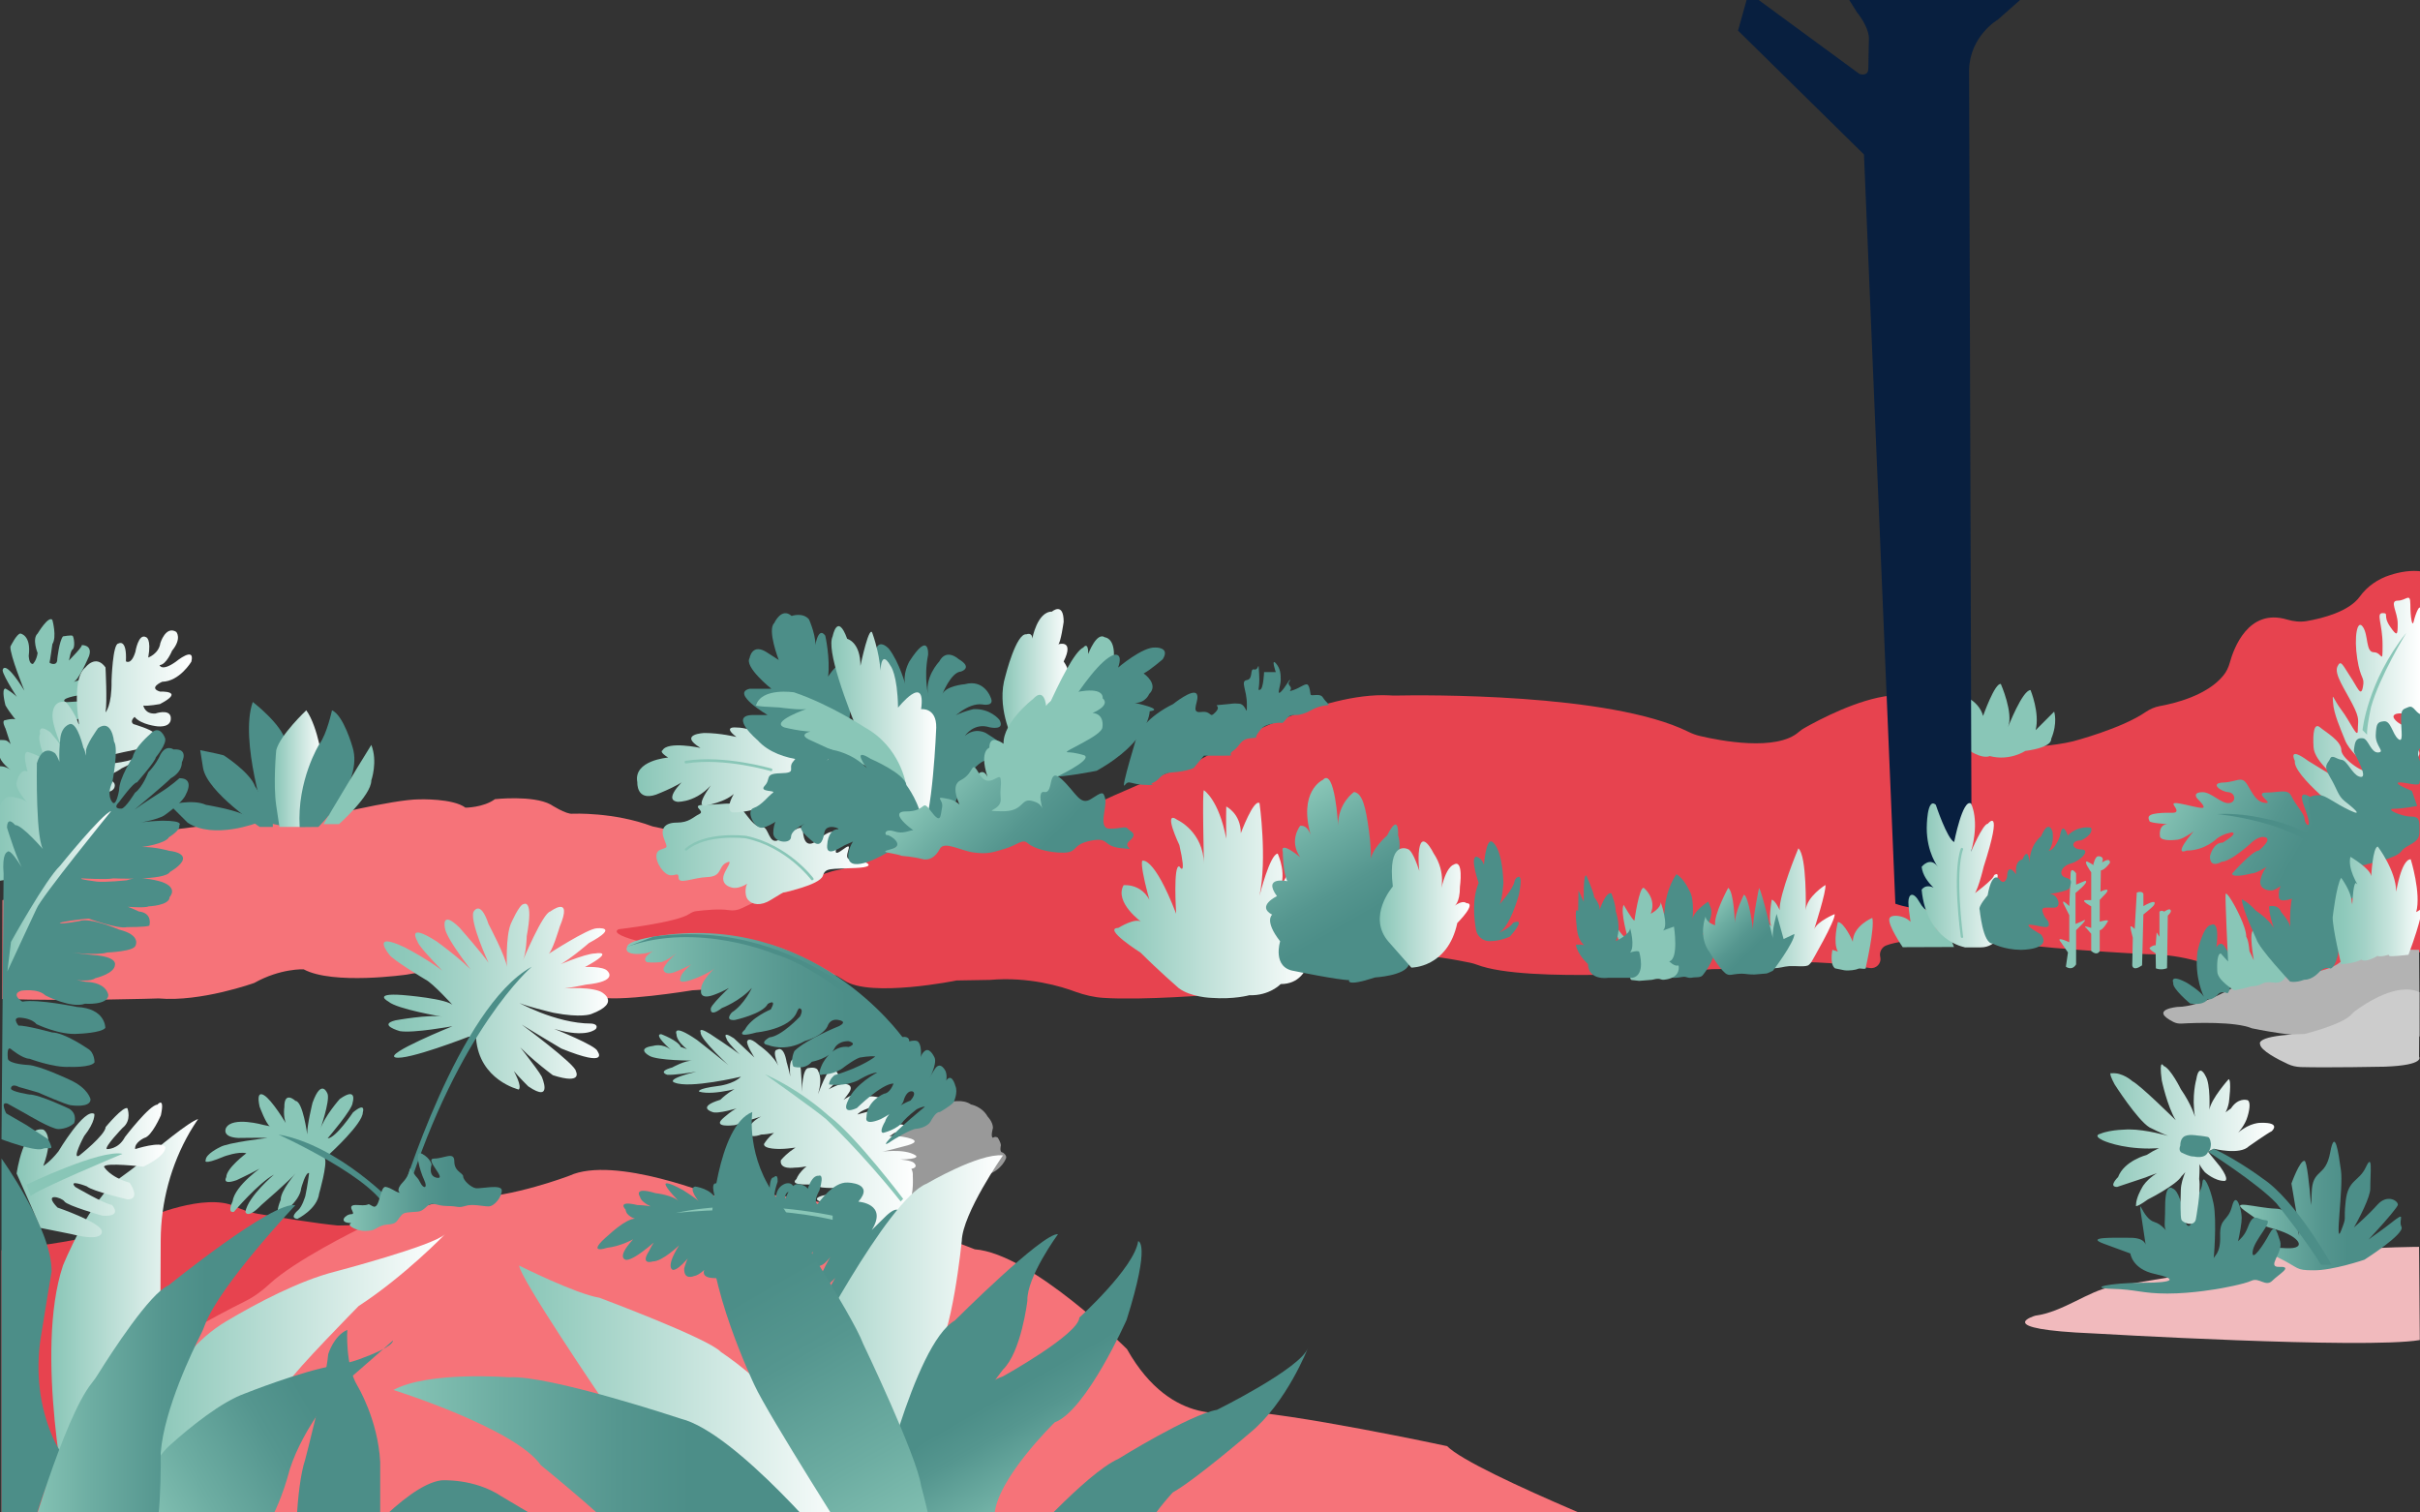 <?xml version="1.0" encoding="utf-8"?>
<svg version="1.1" id="Calque_1" xmlns="http://www.w3.org/2000/svg" xmlns:xlink="http://www.w3.org/1999/xlink" x="0px" y="0px"
	 viewBox="0 0 1280 800" style="enable-background:new 0 0 1280 800;" xml:space="preserve">
<rect x="0" y="0" width="1280" height="800" fill="#333333" stroke="none"/>
<path style="fill:#F67379;" d="M1.3,476.1c0,0,49.9-10,51.6-20c0,0,25.6-16.7,34.4-16.7c0,0,32.2-4.4,40.6-4.4c0,0,33.3,0,40-2.2
	c0,0,40-10,53.9-10c0,0,17.8-0.6,24.4,4.4c0,0,9.4,0,15.6-4.5c0,0,20-2.2,29.4,2.8c0,0,8.3,5.4,11.7,4.9c0,0,21.7-1,42.2,6.7
	c0,0,46.3,9.2,60.6,20.6c0,0,50.6,19.4,65,18.3c0,0,38.3,11.1,50.6,13.9c0,0,32.8,9.7,39.4,21.7c0,0,13.2,2.8-62.9,2.8
	c0,0-61-1.1-70.5,4.4c0,0-39.4,3.9-61.1,5c0,0-40.6,6.7-50.6,3.3c0,0-58.9-6.1-67.2-12.2c0,0-16-2.8-33.3,0.6c0,0-38.9,5.6-54.5-2.8
	c0,0-12.2-0.6-26.1,7.2c0,0-28.3,10.2-50.6,8.2c0,0-45.7,1.5-82.7,0.3L1.3,476.1L1.3,476.1z"/>
<path id="_x30_3_5_" style="fill:#F1BABD;" d="M1279.5,659.5c0,0-75.9,0.3-114.2,13.1c0,0-17.8,3-48.6,8.1
	c-11.7,1.9-25.6,13.3-40.2,15.2c0,0-24.5,7.1,31,9.4c0,0,143.1,8.4,172.4,3.5L1279.5,659.5z"/>
<path id="_x30_2_5_" style="fill:#E7434F;" d="M0.8,661.3c0,0,59.9-5.8,77.2-17.3c0,0,30.4-13.3,46.3-5.9c3.8,1.8,7.8,3.2,12,3.9
	c11.1,1.9,31,5.1,42.3,6.2c0,0,30.1-0.3,36.6-2.6c0,0-50.1,23.4-53.3,35.6c0,0-34.8,52.5-57.2,58.1c0,0-29.8,89.8-103.9,79
	L0.8,661.3L0.8,661.3z"/>
<g id="_x30_4_9_">
	<path style="fill:#E7434F;" d="M506,518.6c0,0-45.6,9.3-59.5,0c0,0-32.1-20.7-47.3-20c-0.5,0-0.9,0-1.4,0c-5.2-0.4-38.9-3-54.4-0.5
		c-2,0.3-4,0.2-5.9-0.3c-5.2-1.4-14.4-4.2-10.3-6.3c0,0,30.9-3.6,37.4-8.1c1.2-0.8,2.5-1.4,3.9-1.5c4.1-0.5,11.9-1.3,17-0.5
		c2.4,0.4,4.9,0,7-1.1c5.4-2.7,15.7-7.5,23.7-8.5c2-0.3,3.9-1,5.5-2.1c4.1-2.8,12.4-7.9,21.8-9.6c4.3-0.8,8.4-2.4,12.1-4.7
		c8-5.1,22.7-13,35.9-11.7c3.2,0.3,6.5,0.1,9.5-0.8c11.4-3.6,39.6-11.8,65-14.1c4.8-0.4,9.5-1.7,13.9-3.8
		c10.1-4.7,29.6-13.4,49.1-20.6c2.4-0.9,4.8-2,7-3.3c13.3-7.7,63.4-35.2,98.9-33.3c1.1,0.1,2.2,0.1,3.3,0.1
		c13.8-0.3,113.2-1.4,154.7,19.1c2,1,4.1,1.8,6.3,2.3c10.6,2.5,40.5,8.3,52.3-2.2c1-0.9,2.1-1.6,3.2-2.2c6.9-3.9,28.2-15.3,45.4-17
		c3.7-0.4,7.5,0.2,11,1.6c8.9,3.4,28.8,12,43.8,24.3c1.9,1.6,4.4,2.4,6.9,2.3c7.8-0.4,25.1-1.6,34.7-4c0,0,25.7-6.7,38.4-15.5
		c2.2-1.5,4.7-2.6,7.3-3.1c7.9-1.4,25.1-5.6,33.7-16.1c1.7-2,2.8-4.4,3.5-6.9c2-7.3,9.7-29,30.3-22.8c3.4,1,6.9,1.4,10.4,0.8
		c8.2-1.4,22.4-5,28.1-13c3.9-5.4,9.6-9.3,15.9-11.3c5.2-1.7,11.2-2.8,17.2-1.9v200.9c0,0-35.7,10.6-59.8,12.6
		c-2.2,0.2-4.3,0.6-6.4,1.3c-2.5,0.8-6.3,1.8-10.9,2.4c-8.6,1.1-17.4-0.5-25.1-4.5s-23.2-10.3-43.7-10.3c0,0-64.3-3.2-85-7.9
		c-2-0.5-4.1-0.7-6.2-0.7c-9.7-0.1-36.4,0-46.6,4c-2.3,0.9-3.7,3.6-3.1,6v0.1c0.8,3.4-2.2,6.4-5.6,5.8c-8.5-1.4-31.7-4.8-48.3-1.9
		c-1.2,0.2-2.5,0.4-3.7,0.5c-5.8,0.5-23.6,2.1-30.6,2c-0.6,0-1.1,0-1.7,0.1c-10.1,0.8-97.3,7.6-123.3-2.4c-1.2-0.5-2.5-0.8-3.8-1.1
		c-11.4-2.4-60.5-11.7-88,2.7c0,0-20,14.2-47.4,14.2c0,0-37.4,3.1-58.5,1.7c-5-0.3-9.9-1.5-14.7-3.2c-7.4-2.8-24.8-8.1-45.3-6.3
		L506,518.6z"/>
</g>
<g id="_x30_1_9_">
	<path style="fill:#F67379;" d="M78.2,817.9l812.1,4.8c0,0-110.6-43.3-124.9-57.8c0,0-84.3-18.1-112.1-18.6c0,0-33.1,10.2-57.2-32.7
		c0,0-50.4-50.5-80.5-52.8c0,0-94.3-37.8-136-27.6c0,0-54.5-22.4-78.5-11.3c0,0-30.6,11.6-51.8,11.5c-3.4,0-6.8,0.4-10.2,1.1
		c-11.9,2.5-37.6,8.4-49.8,15.8c0,0-33.4,16.4-46.7,28.8c-4,3.7-8.3,6.9-13.2,9.3c-7.6,3.8-19.2,9.8-30.7,16.7
		c-14.1,8.5-25.4,20.9-32.5,35.7c-9.8,20.4-24.6,49.9-31.6,56.7c-1.1,1.1-2.2,2.3-3.3,3.5c-4.3,5.2-15.5,11.7-24.7,17
		c-1,0.6-0.6,2.2,0.6,2.1L78.2,817.9z"/>
</g>
<path style="fill:#B3B3B3;" d="M1279.5,502.4c0,0-31.3-1.3-42,6.7c0,0-4.9,4.8-21.2,6.1c0,0-21,0.9-31.7,5.2
	c0,0-19.7,12.2-32.9,12.2c0,0-15.2,1.3-2.2,7.9c1.3,0.7,2.9,1,4.4,0.9c6.8-0.4,28.3-1.2,37.2,2.5c0,0,26.8,5.8,39.3,3.7
	c0,0,44.8,3.8,49.4,0.5L1279.5,502.4z"/>
<path style="fill:#CCCCCC;" d="M1279.5,558.9c0,0,3.6,4.5-18.1,5.3c0,0-30.6,0.6-44.5,0.2c-2.4-0.1-4.7-0.6-6.8-1.6
	c-5.2-2.4-14.7-7.3-14.7-10.6c0,0-2.9-4.6,23.5-5.3c0,0,19.5-4.8,24.6-10.1c0.8-0.8,1.5-1.6,2.4-2.2c5.3-3.9,22.2-15.2,33.8-9.8
	L1279.5,558.9z"/>
<path style="fill:#999999;" d="M472.1,605c0,0,7.2-9.3,12.3-9.5c0,0,7-7.4,9.7-7.4c0,0,4.9-5.1,8.1-5.1c0,0,6.8-2,11.4,1.2
	c0,0,5.8,1,8.8,6.4c0,0,2.8,2.8,2.8,6c0,0-1.4,4.8,0,5.2c0,0,1.2-1,2.6,0c0,0,1.6,2.6,1.6,4c0,0-1,3.8,1,3.8c0,0,2,1.2,1.8,2.8
	c0,0-2,6.5-10.4,9.1c0,0-5.2,1.2-9.4,5.2c0,0-5,3-10.2,3c0,0-6.6-0.4-9,1.6c0,0-8,5.8-11.4,5.8c0,0-10.4-0.4-12.2-5
	c0,0-7.6-13-5.8-18.7c0,0,1.6-7,3.4-7C467.1,606.6,469.1,605.6,472.1,605z"/>
<linearGradient id="SVGID_1_" gradientUnits="userSpaceOnUse" x1="27.136" y1="666.635" x2="104.8" y2="666.635" gradientTransform="matrix(1 0 0 1 0 32)">
	<stop  offset="0" style="stop-color:#89C6B7"/>
	<stop  offset="0.995" style="stop-color:#FFFFFF"/>
</linearGradient>
<path style="fill:url(#SVGID_1_);" d="M36,799c0,0-18-83.9-2.7-129.6c0,0,13.9-34.8,30.5-46.6c3.6-2.6,7.2-5.2,10.5-8
	c9.3-8,25.7-21.5,30.5-22.9c0,0-1.8,2.5-4.4,6.9c-10,17.3-15.3,37.1-15.4,57.2c-0.2,37-0.6,129.6,1,146C86,802,51.3,811.3,36,799z"
	/>
<linearGradient id="SVGID_2_" gradientUnits="userSpaceOnUse" x1="79.337" y1="695.717" x2="235.4" y2="695.717" gradientTransform="matrix(1 0 0 1 0 32)">
	<stop  offset="0" style="stop-color:#89C6B7"/>
	<stop  offset="0.995" style="stop-color:#FFFFFF"/>
</linearGradient>
<path style="fill:url(#SVGID_2_);" d="M86.5,739.1c6-16.8,17.8-31,33.1-40.2c16.5-9.8,38.7-21.5,57.6-26.3c0,0,52.1-13.7,58.2-19.8
	c0,0-21.4,22.2-45.7,38c0,0-33.5,34-37.2,40.4c0,0-45.3,56-66.6,70.8c-9.8,6.8-6.7-43.2-3-53C83,749,83.7,746.9,86.5,739.1z"/>
<path style="fill:#4C8E88;" d="M0.8,612.8c0,0,26.7,37.1,26.5,59.8c0,0-3.2,18.7-5.8,35.3c-2.7,17.6-0.7,35.7,6.3,52.1
	c1.7,3.8,3.4,7,5,8.6c0,0-17.2,31.3-16,51.1l-16,1.1C0.8,820.8,0.8,612.8,0.8,612.8z"/>
<path style="fill:#4C8E88;" d="M156.2,822.2c0,0,0.2-35.2,5.2-50.1c0,0,11-42,12.2-55.8c0,0,2.8-9.7,10.1-12.9
	c0,0-1.2,18.6,5.3,29.5c0,0,10.9,17.8,12.1,40.4v48.9L156.2,822.2L156.2,822.2z"/>
<linearGradient id="SVGID_3_" gradientUnits="userSpaceOnUse" x1="8.8" y1="586.809" x2="87.334" y2="586.809" gradientTransform="matrix(1 0 0 1 0 32)">
	<stop  offset="0" style="stop-color:#89C6B7"/>
	<stop  offset="0.995" style="stop-color:#FFFFFF"/>
</linearGradient>
<path style="fill:url(#SVGID_3_);" d="M8.8,620.7c0,0,3.5-25.6,14.1-23.2c0,0,6.1,2.7,0,19.2c0,0,3.5-2,8-7.7c0,0,13.8-23.2,19-19.8
	c0,0,0.7,4-5.4,11.7c0,0-6.7,12.5-2.7,10.4c0,0,13.9-10.9,14.1-15.2c0,0,9.3-11.2,11.5-9.9c0,0,2.5,6.4-2.6,10.4
	c0,0-9.7,10.1-8.3,11.2c0,0,6.1,0.3,9.6-6.4c0,0,13.1-17.1,17.1-17.1c0,0,4.1-4.8,1.9,5.6c0,0-4.8,11.2-8.8,12c0,0-5.3,2.4-4.8,5.9
	c0,0,13.7-4.5,15.9-1.1c0,0,1.3,4.1-11.6,10.4c0,0-20.2-2.4-20.8,0c0,0,2.7,5.3,13.6,8.5c0,0,6.1,8.8-1.1,8.8c0,0-18.6-4.3-21.6-6.9
	c0,0-10.1-4-6.1,0.3c0,0,15.5,9.1,19.4,9.5c0,0,6.1,6.5-5.1,5.7c0,0-18.6-5.3-20-7.5c-1.3-2.1-11.7-5.1-3.7,3.2
	c0,0,22.4,7.7,23.4,12.3c0,0,2.1,6.4-16.3,1.7l-16-3.2C21.6,649.6,12,627.9,8.8,620.7z"/>
<path style="fill:#89C6B7;" d="M14,626.6c0,0,39.3-18.9,50.8-16.3c0,0-45.4,18.9-48.6,22.4L14,626.6z"/>
<path style="fill:#4C8E88;" d="M136.4,435.1c0,0-23.4,9.2-37.2,0l-9.4-9.4c0,0,12.1-3.2,19.1,0c0,0,16.1,2.6,21.8,6L136.4,435.1z"/>
<path style="fill:#4C8E88;" d="M137.4,437.4c0,0-27.8-18.3-30-31.2l-1.5-9.4c0,0,8.7,1.7,12.4,2.7c0,0,13.9,8.9,16.6,16.4
	c0,0,9.4,14.9,9.4,17.2v4.3H137.4z"/>
<path style="fill:#4C8E88;" d="M140.9,435.1c0,0-14.4-43.6-7.2-63.8c0,0,15.4,11.8,17.4,20.9c0,0,5.2,19.3,2.5,36.2
	c0,0-0.2,6.9-2,8.9L140.9,435.1z"/>
<linearGradient id="SVGID_4_" gradientUnits="userSpaceOnUse" x1="145.305" y1="374.55" x2="171.087" y2="374.55" gradientTransform="matrix(1 0 0 1 0 32)">
	<stop  offset="0" style="stop-color:#89C6B7"/>
	<stop  offset="0.995" style="stop-color:#FFFFFF"/>
</linearGradient>
<path style="fill:url(#SVGID_4_);" d="M147.8,437.4h10.7c0,0,14.6-18.2,12.4-33c0,0-2.5-19.8-8.9-28.7c0,0-13.9,13.1-15.9,21.1
	c0,0-1.7,17.8,0,29.3L147.8,437.4z"/>
<path style="fill:#4C8E88;" d="M168.4,437.4c0,0,24-23.3,18.1-42.1c0,0-4.7-16.9-10.9-19.6c0,0-2.7,12.6-6.7,17.9
	c0,0-11.9,19.1-10.4,43.9L168.4,437.4L168.4,437.4z"/>
<path style="fill:#89C6B7;" d="M171.1,435.9h8.2c0,0,17.1-15.1,17.1-23.1c0,0,3.5-9.9,0-18.8l-7.7,12.5L171.1,435.9z"/>
<linearGradient id="SVGID_5_" gradientUnits="userSpaceOnUse" x1="347.174" y1="419.625" x2="459.264" y2="419.625" gradientTransform="matrix(1 0 0 1 0 32)">
	<stop  offset="0" style="stop-color:#89C6B7"/>
	<stop  offset="0.995" style="stop-color:#FFFFFF"/>
</linearGradient>
<path style="fill:url(#SVGID_5_);" d="M414.2,472.1c0,0-1.3,0.7-6.5,3.9c-5.2,3.3-9.8,2.6-12,0c-2.3-2.6-1.3-8.5,0-9.1
	s-4.2,3.6-8.5,2.6s-5.5-3.9-4.2-7.2c1.3-3.3,5.2-8.1,1-5.9s-2,7.2-9.8,7.5s-15.3,4.2-15.3,0.3c0-3.9-2.9,0.7-6.8-2.3
	c-3.9-2.9-7.2-10.7-2.9-12.4c4.2-1.6,3.9-0.7,2-5.9c-2-5.2,0.3-8.5,6.8-8.5s8.5-2.9,12-4.6s-6.5-4.9,4.2-4.9s14.3-2.6,18.9,3.3
	s6.5,8.5,10.1,8.5s3.3,9.8,8.8,6.8s12.4-9.4,12.7-4.6s2,9.8,8.5,4.2c6.5-5.5,10.1-4.9,9.8,0.3c-0.3,5.2-3.3,9.8,3.3,4.9
	s-1.6,5.5,3.6,5.5s16.9,3.9,2.9,4.6s-16.1-0.3-17.6,4.2C433.4,468.2,414.2,472.1,414.2,472.1z"/>
<g>
	<path style="fill:#89C6B7;" d="M429.5,465.6c-0.2,0-0.4-0.1-0.5-0.3c-0.1-0.2-13.1-17.4-34.7-21.9c-0.2,0-20.9-2.5-31,6.4
		c-0.3,0.2-0.7,0.2-0.9-0.1c-0.2-0.3-0.2-0.7,0.1-0.9c10.5-9.2,31.2-6.8,32.1-6.7c22.2,4.6,35.5,22.2,35.6,22.4
		c0.2,0.3,0.2,0.7-0.1,0.9C429.8,465.6,429.6,465.6,429.5,465.6z"/>
</g>
<linearGradient id="SVGID_6_" gradientUnits="userSpaceOnUse" x1="337.028" y1="375.228" x2="440.456" y2="375.228" gradientTransform="matrix(1 0 0 1 0 32)">
	<stop  offset="0" style="stop-color:#89C6B7"/>
	<stop  offset="0.995" style="stop-color:#FFFFFF"/>
</linearGradient>
<path style="fill:url(#SVGID_6_);" d="M432.7,399c0,0-12.1-9.8-16.6-9.5c0,0-10.3-3.3-5.9,3c0,0-11.2-7.7-20.7-7.7c0,0-7.7-0.9,0,5
	c0,0-8.6-2.1-16.9-2.1c0,0-14.2,0.5-2.1,7.9c0,0-17.4-3.8-20.1,1.3c0,0-2.1,0.6,3,3.8c0,0-18.6,1.4-16.3,13.1c0,0-0.6,10.1,9.9,6.5
	c0,0,16.4-6.3,17.3-10.1c0,0-14.8,12.7-5.9,13.9c0,0,12.4,0.6,21.3-13.6c0,0-14.8,18.1-5.6,15.4c0,0,15.1-2.7,16.6-10.1
	c0,0-8.6,11.8-3.3,13.9c0,0,17.7,0.6,26-10.9c0,0,8.2-12.5,13.6-11.6c0,0,11,0.3,13-2.3C442.2,402.2,432.7,399,432.7,399z"/>
<g>
	<path style="fill:#89C6B7;" d="M407.9,407.9c-0.1,0-0.1,0-0.2,0c-0.2-0.1-24.4-7.3-44.8-4.1c-0.4,0.1-0.7-0.2-0.8-0.6
		c-0.1-0.4,0.2-0.7,0.6-0.8c20.7-3.2,45.1,4.1,45.4,4.1c0.3,0.1,0.5,0.5,0.4,0.8C408.4,407.7,408.2,407.9,407.9,407.9z"/>
</g>
<path style="fill:#4C8E88;" d="M400.7,391.5c0,0-15.4-13-2.7-13.3h8c0,0-19.6-11.5-9.5-13.9H408c0,0-14.5-11.5-11.5-16.3
	c0,0,1.3-8.3,9.5-2.7l5.9,3.8c0,0-6.2-16-2.4-19.5c0,0,3.8-8.6,9.2-3.8c0,0,5.9-2.1,9.2,1.8c0,0,4.7,10.6,3,15.7
	c0,0,1.5-12.7,5.6-7.1c0,0,2.7,11.8,1.5,21.7c0,0,6.6-10.5,8.9-5.5c0,0,6.2,21.5,0,39c0,0-2.4,7.3-9.8,10.9
	C437.1,402.4,412.5,404.7,400.7,391.5z"/>
<g>
	<path style="fill:#4C8E88;" d="M429.7,371.2c-0.2,0-0.3-0.1-0.5-0.2c-0.6-0.5-13.7-13.3-8.6-42c0.1-0.4,0.4-0.6,0.8-0.5
		s0.6,0.4,0.5,0.8c-2.6,14.6-0.2,24.9,2.2,31c2.6,6.6,5.9,9.8,6,9.8c0.3,0.3,0.3,0.7,0,0.9C430,371.1,429.9,371.2,429.7,371.2z"/>
</g>
<linearGradient id="SVGID_7_" gradientUnits="userSpaceOnUse" x1="530.284" y1="324.225" x2="565.57" y2="324.225" gradientTransform="matrix(1 0 0 1 0 32)">
	<stop  offset="0" style="stop-color:#89C6B7"/>
	<stop  offset="0.995" style="stop-color:#FFFFFF"/>
</linearGradient>
<path style="fill:url(#SVGID_7_);" d="M535.4,390.3c0,0-8.6-16.7-3.6-32.8c0,0,5.7-22.8,11.1-22c0,0,3.1-1.3,3.1,2.3
	c0,0,2.6-14.3,10.4-14.3c0,0,6.2-5.4,6.2,5.4c0,0-1.6,11.4-2.9,11.9c0,0,8.8-2.9,2.9,9.1c0,0,4.8,6.2,2.1,12.2c0,0-4.9,13-10.9,16.3
	C553.8,378.5,543.2,388.8,535.4,390.3z"/>
<path style="fill:#89C6B7;" d="M541,406c0,0,22.9-59.6,32-63.5c0,0,2.6-3.6,2.6,3.4c0,0,4.4-11.9,8.8-8.8c0,0,19.6,0.9-20.4,71.9
	L541,406z"/>
<path style="fill:#4C8E88;" d="M548.6,402.1c0,0,27-51,40.5-55.7c0,0,5.2-1.6,2.3,6.7c0,0,13-11.1,19.7-10.6c0,0,8-0.3,3.9,6.2
	c0,0-6.7,5.8-10.1,7.5c0,0,8.3,5.7,2.9,10.9c0,0-1.8,4.7-7.5,4.7c0,0,16.1,3.4,7.8,4.4c0,0,0,15.8-28.1,31.5c0,0-18.4,3.7-24.9,3.1
	L548.6,402.1z"/>
<g>
	<path style="fill:#4C8E88;" d="M583,377.1c-0.1,0-0.2,0-0.2,0c-0.3-0.1-0.5-0.5-0.4-0.9c0.2-0.6,5.5-14,17.2-21.6
		c0.3-0.2,0.7-0.1,0.9,0.2c0.2,0.3,0.1,0.7-0.2,0.9c-11.3,7.3-16.7,20.8-16.7,20.9C583.5,377,583.3,377.1,583,377.1z"/>
</g>
<g>
	<path style="fill:none;" d="M543.5,369.4c-0.1,0-0.1,0-0.2,0c-0.4-0.1-0.6-0.5-0.5-0.8c0.2-0.7,5.1-18,11.8-26.4
		c0.2-0.3,0.6-0.3,0.9-0.1c0.3,0.2,0.3,0.6,0.1,0.9c-6.5,8.2-11.5,25.8-11.5,26C544,369.2,543.8,369.4,543.5,369.4z"/>
</g>
<path style="fill:#4C8E88;" d="M601.8,387.9c0,0,5-8.8,18.7-15.5c0,0,10.3-8.3,12.4-5.4s-3.9,10.4,2.3,9.6s4.1,3.9,7.8,0
	c3.6-3.9-2.9-3.4,3.6-3.9s4.7-0.8,8.8-0.5s4.1,8,4.1,0.3c0-7.8-3.6-12.2,0-12.8c3.6-0.6,1.3-6.3,3.9-5.6s2.1-5.9,2.6,2.4
	s-1.3,8.8,0.5,8.3s2.1-9.3,2.1-9.3h6.2c0,0-2.6-7.5,0-4.7c2.6,2.9,2.6,6,2.6,8.9s-2.3,8.4,0,6.3s4.7-7,4.9-6.3
	c0.3,0.6-1.8,1.2,0,3.2c1.8,2.1-2.1,3.4,1.8,2.1c3.9-1.3,6.7-4.1,7.8-2.6c1,1.6,1,3.6,1.3,4.9s4.9-1,6.5,1.6s4.1,4,2.6,4.1
	c-6.2,0.5-9.3,3.1-10.6,3.6s-3.6,1.6-6.2,1.6c-2.6,0-3.4,0-5.7,2.7s-0.5,0.7-6,1.7c-5.4,1-6.5,2.3-8.6,5.4s1.3,1.8-4.1,2.5
	c-5.4,0.7-5,4-8.8,6.6c-3.9,2.6,2.6,2.6-5.7,2.6s-9.8,0-9.8,0l-5.4,6.5c0,0-3.6,1.8-10.9,2.3c-7.3,0.5-6.5,3.8-10.6,5.5
	s7,1.2-2.6,1.2s-9.9-3.1-12.4,0.1S601.8,387.9,601.8,387.9z"/>
<path style="fill:#4C8E88;" d="M487.3,441c0,0,4.5-2.9,12.7,0c0,0,10.2-42.5,25.9-39.2c0,0,19.9,0.8-4.3-14c0,0-5.6-3.4-11.2,1.4
	c0,0,4.6-7.2,13.1-4.5c0,0,8.4,1.9,5.1-4c0,0-4.8-6.1-13.8-5.6c0,0-11.3,2.7-11.8,5.6c0,0,8.7-9.2,16.6-8.1c0,0,6.9,1.4,4.3-3.9
	c0,0-3.4-9.6-13.6-6.8c0,0-10.4,0.8-12,5.6c0,0,4.6-12,10-12.3c0,0,6.6-2-1.3-6.6c0,0-6.4-6-10.2,1.3c0,0-8.5,8.8-5.6,18.8
	c0,0-2.8-9.7-0.3-22.4c0,0,0.8-13.2-10,3.7c0,0-3.8,6.8-1.9,12.5c0,0-3.2-12-8.8-19.3c0,0-7.7-8.7-7.7,6.8c0,0-0.8,20.4,2.6,22.2
	c0,0,5.6,13.7,11.8,15.7L487.3,441z"/>
<linearGradient id="SVGID_8_" gradientUnits="userSpaceOnUse" x1="202.807" y1="495.836" x2="322.38" y2="495.836" gradientTransform="matrix(1 0 0 1 0 32)">
	<stop  offset="0" style="stop-color:#89C6B7"/>
	<stop  offset="0.147" style="stop-color:#90CABC"/>
	<stop  offset="0.367" style="stop-color:#A5D3C8"/>
	<stop  offset="0.633" style="stop-color:#C6E4DC"/>
	<stop  offset="0.932" style="stop-color:#F4FAF9"/>
	<stop  offset="0.995" style="stop-color:#FFFFFF"/>
</linearGradient>
<path style="fill:url(#SVGID_8_);" d="M248,548.3c0,0-32.8,12.8-38.9,11s30.2-16.5,30.2-16.5s-20.7,3.8-27.8,2.6
	c0,0-11.8-3.3-2.4-5.7c0,0,18.1-3.3,25-1.9c0,0-24-4-28.6-8c0,0-8.8-4.7,7.4-3.5c0,0,24.5,1.9,26.9,5.7c0,0-11.1-12.2-14.8-13.9
	c0,0-17.7-10.6-19.1-13.2c0,0-10.4-12.5,7.8-4c0,0,24.9,12.4,32.3,24.5c0,0-24.5-23.6-25.2-27.5c0,0-6.4-10.5,10.1,0
	c0,0,19.8,14.3,22.1,20.1c0,0-17.2-21.2-17.7-27.3c0,0-2.1-9.7,7.8,0c0,0,13,14.8,15.3,18.6c0,0-9.9-21.4-8-26.9c0,0,3.5-7.1,8,6.4
	c0,0,9.2,17.3,9.7,22.6c0,0-0.7-16.2,2.1-22.8c0,0,4.5-10.4,6.8-10.4c0,0,5.4-3.3,1.6,17c0,0-0.2,9.2-2.1,13
	c0,0,10.6-25.4,14.6-26.1c0,0,12.2-9.2,4.9,8.2c0,0-4.2,14.4-6.4,14.6c0,0,21.4-13.9,26.1-13.9c0,0,12.5-1.2-4.2,7.8
	c0,0-13.9,12.1-18.6,12.7c0,0,16.5-7.2,21.9-7.2c0,0,11.5-2-5.4,7.2c0,0,9.9-0.6,12,2.2c0,0,5.9,5.4-11.5,7.1c0,0-11.1,2.4-16,2.4
	c0,0,16-1.9,23.6,1.2c0,0,12,5.7-4.9,12c0,0-5.2,2.1-19.8-0.7c0,0-17.9-4.2-19.8-6.1c0,0,20.5,11.8,39.8,11.8c0,0,4,0.2,2.4,2.8
	c0,0-4.7,5.2-22.1,0c0,0,22.4,8.9,22.9,11.8c0,0,7.1,9.2-19.1-1.4c0,0-16.3-9.7-21-12.7c0,0,28.7,21.2,28.7,24.7c0,0,4,7.3-12.2,2.1
	c0,0-18.1-13.4-21.9-20.7c0,0,13.9,17.4,16,21.4c0,0,6.4,14.4-7.1,5.2c0,0-17.2-16.7-17.7-24c0,0,16,22.1,12.7,25.7
	c0,0-20.9-4.9-22.6-27.1L248,548.3z"/>
<path style="fill:#89C6B7;" d="M139.3,595c0,0-16.2-4.6-19.7,1.5c0,0-2.8,4.9,6.4,5.4c0,0,12.5-0.2,15.5,0c0,0-21.2,2.4-25.2,4.9
	c0,0-7.5,3.5-7.5,6.8c0,0-2.1,3.1,9.7-1.9c0,0,7.5-2.8,11.8-1.7c0,0-10.6,7.9-10.6,12.6c0,0-2.7,4.5,5.5,1.6c0,0,14.1-6.6,14.1-7.5
	c0,0-15.1,10.1-16.3,18.8c0,0-3.1,6.3,0.7,5.5c0,0,13-15.3,21.2-19.7c0,0-13.7,11.5-15.1,19.7c0,0,0.9,4.2,8.5-3.7
	c0,0,15.6-13.5,18.1-16.8c0,0-8.2,9.6-7.9,14.1c0,0-2.9,6.4-1,8.5c0,0,11.1-7.1,11.8-14.6c0,0,2.4-8.9,4.2-8c0,0-0.9,7.1-2,12.1
	c0,0-1.6,5.5-3.7,7.4c0,0-5.2,4.2-0.5,4.7c0,0,10.5-5.1,11.5-13.4c0,0,4.5-15.6,3-18.6l2.9-2.7c0,0,17.2-15.7,17.2-21.6
	c0,0,1.9-5.9-5.2,0c0,0-9.2,13.7-13.4,13.7c0,0,13.2-15.4,13.2-18.8c0,0,2.8-8.8-6.8-2c0,0-8.2,9.2-10.4,16.3c0,0,5.2-14.9,4-18.9
	c0,0-3.1-9-8,4.6c0,0-3,12.1-2.8,16.7c0,0-2.3-17.5-6.2-17.7c0,0-6-5.7-5.9,3.3c0,0-1.1,7.1,2.2,10.8c0,0-6.4-11.1-11.3-15.8
	c0,0-6.4-6.4-4,4.7c0,0,3.3,9,5.4,10.4L139.3,595z"/>
<linearGradient id="SVGID_9_" gradientUnits="userSpaceOnUse" x1="930.441" y1="448.404" x2="970.485" y2="448.404" gradientTransform="matrix(1 0 0 1 0 32)">
	<stop  offset="0" style="stop-color:#89C6B7"/>
	<stop  offset="0.995" style="stop-color:#FFFFFF"/>
</linearGradient>
<path style="fill:url(#SVGID_9_);" d="M930.9,485.5l6.2,4.4c-2.1-1.6,0-14,0-14c1.9,0.2,4.2,5.5,4.2,5.5c-0.4-8.1,9.9-32.7,9.9-32.7
	c4.6,3.9,3.9,32.7,3.9,32.7c0.5-7.2,10.4-13.3,10.4-13.3c0.6,3.2-5.9,23.3-5.9,23.3c1.8-4.2,10.8-7.9,10.8-7.9
	C971,486.7,958,509,958,509c-0.3,0.5-1.2,1.3-1.2,1.3c-1.3,1.4-7.3,0.5-10.3,0.7c-3.3,0.2-5,1.2-8.8,1.1c-2.8-0.1-3.6-2.5-4.6-3.1
	c-0.3-0.2-0.5-0.4-0.7-0.7c-0.6-1.3-2.3-5.3-1.5-9.1c0,0,0.3-4.1-0.2-6.9C930.7,492.3,930,487.6,930.9,485.5z"/>
<path style="fill:#89C6B7;" d="M972.1,487.7c0,0-2.8,10.8,0,15.6l-2.9-0.9c0,0-1.6,7.6,1.4,9.8c0,0,2.5,0.5,4.9,1
	c2.5,0.4,6.5-0.3,7.1-0.7c1.2-0.8,4.8,0.9,4.3-1c0,0,4.8-20.9,3.4-26c0,0-10.3,4.2-10.3,12.7C980.1,498,975.4,487.7,972.1,487.7"/>
<path style="fill:#4C8E88;" d="M900.7,515.7c0,0,6.5-7.7,6.5-14.8c0,0,1-5-0.7-8.8c0,0-6,0.7-7.1,4.1c0,0,7.4-10.3,5.5-15.9
	l-1.4-3.4c0,0-8.3,5.3-8.3,9.7c0,0,1.2-11.3-1.6-15.4c0,0-2.8-6.5-6.9-8.8c0,0-5.8,7.4-6.4,20.8c0,0-2.1,0.1-3.4-3.1
	c0,0-0.9,3.4,0,10.1c0,0-1.2,2-3.5-2.2c0,0-6.7,15.1,6.5,25.4c0,0,1.2,3.8,5.6,3.8c4.4-0.1,4.4-1,6.7-0.3s2.5,0,5.2,0
	S900.7,515.7,900.7,515.7z"/>
<path style="fill:#89C6B7;" d="M861.6,515.8c-3.2-4.1-8.5-12.2-8.5-15.1l6.7,4.4c0,0-5.7-10.6-5.5-15.9c0,0,4.6,7.6,6.9,7.6
	c0,0-4.4-14.5-2.4-18.2c0,0,4.7,8.3,5.7,8.3c0,0,2.5-17.9,4.9-17.3c0,0,7.1,5.5,3.7,13.7c0,0,5.3-2.6,5.3-6.1c0,0,4.4,12.4,1.2,15
	l5.8-2.1c0,0,2.7,17.1-2.5,18.4c0,0,2.7,2.7,4.5,2.2c0.2-0.1,0.5,0.1,0.5,0.3c0.2,1.6,0.2,6.4-7.7,7.2c-0.8,0.1-1.6-0.1-2.4-0.4
	c-0.5-0.1-1.4-0.2-3.3,0.3c-0.4,0.1-0.9,0.2-1.3,0.2l-6.2,0.5l-3.6-0.4C862,518.4,862.6,517.1,861.6,515.8z"/>
<path style="fill:#4C8E88;" d="M850.4,517.2c0,0-10.2,1.6-10.5-7.3c0,0-5.5-4.9-6.4-10.2c0,0,4.8-0.6,6.2,1.4c0,0-4.4-1.5-5.5-8.8
	c0,0-1.9-14.1,0.5-10.3l0.2-11l2.8,6c0,0-0.4-15.4,1.4-13.8c0,0,4,9,4.1,11.3c0,0,3.1,3.7,2.9,6.7c0,0,3.2-9.7,6.2-8.7
	c0,0,2.3,5.8,2.3,9.5c0,0,3.4,9.1,0,15.8c0,0,7.6-3.5,7.6-6.9c0,0,2.8,9.6,0,12.9c0,0,4.9-1.6,4.9,0c0,0,3.5,11.9-3.6,13.4H850.4z"
	/>
<linearGradient id="SVGID_10_" gradientUnits="userSpaceOnUse" x1="589.385" y1="440.998" x2="695.032" y2="440.998" gradientTransform="matrix(1 0 0 1 0 32)">
	<stop  offset="0" style="stop-color:#89C6B7"/>
	<stop  offset="0.995" style="stop-color:#FFFFFF"/>
</linearGradient>
<path style="fill:url(#SVGID_10_);" d="M594.3,468.2c0,0,14-1.6,16.1,16.2c0,0-7.5-24.3-6.3-29.1c0,0,6-3.1,18,28
	c0,0-1.7-26.3,1.7-25c0,0,4.1,6.8,0-11.3c0,0-9.2-19.2-1-13.3c0,0,13.7,6.2,14,23.3c0,0-1-39.8,0-39c0,0,7.9,5,11.8,25.6
	c0,0-0.2-10.8,0-17c0,0,7.7,3.7,7.7,14.1c0,0,6.8-18.3,9.9-15.9c0,0,4.1,29.4,0,48.9c0,0,5.5-21.9,9.6-22.2c0,0,5.8,12,0,20.9
	l5.8-11.3c0,0,3.1-6.1,3.1,4.8c0,0,5.8,18.1,0,22.7c0,0,14.4-7.3,9.2,5c0,0,2.6,26.9-16.5,26.9c0,0-6,6.3-16.6,5.9
	c0,0-8,2.3-20.2,1.4c0,0-10.6-0.3-17.1-5.1c0,0-10.6-9.2-20.2-18.8c0,0-20.4-12.9-11.8-13.1c0,0,9.4-5.9,12.4-3
	C603.9,487.8,589.2,477.3,594.3,468.2z"/>
<linearGradient id="SVGID_11_" gradientUnits="userSpaceOnUse" x1="679.83" y1="391.753" x2="734.25" y2="486.011" gradientTransform="matrix(1 0 0 1 0 32)">
	<stop  offset="0" style="stop-color:#89C6B7"/>
	<stop  offset="0.242" style="stop-color:#6DADA2"/>
	<stop  offset="0.506" style="stop-color:#55968F"/>
	<stop  offset="0.669" style="stop-color:#4C8E88"/>
</linearGradient>
<path style="fill:url(#SVGID_11_);" d="M699.7,412.5c0,0-13.5,6-6.1,30.3c0,0-1.4-6.6-5.9-6c0,0-6.2,7.7,0,16.6
	c0,0-10.9-9.2-9.2-2.7c0,0,0,10.6,2.4,15.4c0,0-13.3-2.9-5.5,7.9c0,0-11.1,5.3-2.5,9.8c0,0-4.4,3.1,4.2,14.1c0,0-4.4,14,7.5,15.7
	c0,0,23.2,4.8,29,4.8c0,0-2.1,3.8,13.7-1.4c0,0,15.7-0.9,17.8-6.6c0,0,9.6-8.8,9.6-13.2c0,0,4.8-12.3,0-12.5c0,0-4.8,2.9-8.9,5
	c0,0-10.9-1.9-7.2-2.8c0,0,13.7-0.9,14-6c0,0-1-6.5-4.8-6.5c0,0,4.1-10.6,0-10.1c0,0-3.8,2.2-6.2,3.4c0,0,3.8-6.9,1.4-11.6
	c0,0-2.4-4.6-6.2,5.6c0,0,5.5-12,2.7-19.8c0,0,0.7-13-5.8,0c0,0-8.9,7.6-8.9,14.2c0,0,1-3.8-0.7-16.4s-3.4-20.1-7.9-20.8
	c0,0-8.5,5.7-8.5,17.9C707.9,436.8,706,405.7,699.7,412.5z"/>
<linearGradient id="SVGID_12_" gradientUnits="userSpaceOnUse" x1="729.732" y1="446.445" x2="777.348" y2="446.445" gradientTransform="matrix(1 0 0 1 0 32)">
	<stop  offset="0" style="stop-color:#89C6B7"/>
	<stop  offset="0.995" style="stop-color:#FFFFFF"/>
</linearGradient>
<path style="fill:url(#SVGID_12_);" d="M746.5,511.8c0,0,19.2,0.2,24.3-23.6c0,0,10.6-10.5,4.8-10.5c0,0-1.7-2-6.5,1.6
	c0,0,3.1-1.3,3.1-10.3c0,0,2.1-15.1-3.4-11.6c0,0-4.1,0.8-6.8,14.2c0,0,3.2-9.9-3.7-20.2c0,0-6.9-14.2-7.9,0c0,0-1,13,4.1,22.2
	c0,0-5.8-23.6-9.9-24.5c0,0-10.9-5.3-7.9,19.8c0,0-14,16-2.1,29.4L746.5,511.8z"/>
<path style="fill:#4C8E88;" d="M780.7,491.8c-1.1-6.3-2.1-16.5,1.4-24.8c0,0-4.8-13.6-1.2-13.9c0,0,2.9,0.7,4,4.3
	c0,0,1-13.5,4.1-12.3c0,0,5.5,2,6.2,21.9c0,0-0.7,9.8-2.1,11.4c0,0,7.2-8.1,7.9-12c0.2-1,0.7-1.9,1.6-2.4c1.3-0.8,2.7-0.2,0.8,9.2
	c0,0-5,18.5-11.4,20.5c0,0,6.6-2.6,8.3-5.6c0,0,7.9-3.7-1.7,7.3c0,0-4.8,2.4-10.6,2.4l0,0C784.4,497.9,781.3,495.3,780.7,491.8z"/>
<path style="fill:#89C6B7;" d="M1092.7,511.3c0,0,3.1,2.5,5.4-1.2V492c0,0,8.1-7.6,3.1-4.7l-3.4,1.4v-10.8v-5.6c0,0,7.7-6.1,5.1-6.4
	l-4.8,2v-6c0,0-2.6-3.7-2.9,0l-0.7,17.4c0,0-4.3-4.3-3.1-1.4l3.1,6.2v14.3c0,0-7.7-3.7-4.4,0l3.7,5.4L1092.7,511.3z"/>
<path style="fill:#89C6B7;" d="M1106.1,503v-9.1l-2.7-3.1c0,0-2.5-1.7,2.7,0v-11.4c0,0-6.2-3.3-2.7-3.3h2.7v-14.7
	c0,0-4.7-6.6-1.9-5.6c0,0,3,1.5,3.4,2.1s-0.4-0.6-0.4-0.6s1-4.6,2.7-4.4c0,0,3.5-0.2,1.9,3.3c0,0,4.4-3.1,4.2,0.2c0,0-2.7,3.8-4.8,4
	l-0.2,11.2c0,0,5.8-2.8,2.9,0.9l-3.3,3.5v11.5c0,0,5.4-1.6,4.2,0c0,0-2.5,4.5-4.2,4.5v11C1110.6,503,1109.4,505.9,1106.1,503z"/>
<path style="fill:#89C6B7;" d="M1127.8,510.6c0,0,0.2,3.5,5.2,0l0.7-26.9c0,0,5.7-4.5,5.7-5.2c0,0,1.9-3.2-4.3,0l-1.4,0.8v-6.5
	c0,0-0.5-1.8-3.5-0.7l-1.1,19.3c0,0-1.6-1.7-2.1-1.4c0,0-0.7-0.5,1.1,6L1127.8,510.6z"/>
<path style="fill:#89C6B7;" d="M1140.2,505.9v-1.6c0,0-4.3-2.6-3-3.1c0,0,1.5-1.4,3-1.2l0.5-6.8l1.5,2.3v-13.3c0,0,1-1,2.5,0
	c0,0,2.9-2,3.3-0.9c0,0,1.1,0.7-1.4,3l-0.4,27.8c0,0-2.8,1.3-5.9,0.1L1140.2,505.9z"/>
<path style="fill:#4C8E88;" d="M1158.4,530.8c0,0-9.6-8-8.9-10.9c0,0-2.3-5.2,7.3,0c0,0,7.1,4.3,8.9,7.3c0,0-5.2-10-3.4-23.9
	c0,0,3-13.9,7.3-14.1c0,0,4.6-3.1,2.7,11.9c0,0,2.3-4.3,4.6,0c0,0,4.6,5.6,3.6,11.6c0,0,0,10.6-2.3,12.7c0,0-3.2-1.6-5,0.5
	c0,0-3.4,3.6-5.5,2.5C1167.8,528.3,1166.4,532,1158.4,530.8z"/>
<linearGradient id="SVGID_13_" gradientUnits="userSpaceOnUse" x1="1147.736" y1="380.595" x2="1248.301" y2="438.656" gradientTransform="matrix(1 0 0 1 0 32)">
	<stop  offset="0" style="stop-color:#89C6B7"/>
	<stop  offset="0.242" style="stop-color:#6DADA2"/>
	<stop  offset="0.506" style="stop-color:#55968F"/>
	<stop  offset="0.669" style="stop-color:#4C8E88"/>
</linearGradient>
<path style="fill:url(#SVGID_13_);" d="M1232.2,477c0,0-12.2,4.3-12.2,0.9s6.7-17.2,11.3-17.2c0,0-12,13.8-16.6,13.8
	c0,0-8.9,3.7-9.3,0.3c0,0-2-9.6,10.5-15c0,0-10.7,11.6-14.8,11.2c0,0-6,0.1-5.6-5c0,0,1.3-9.3,9.6-11.7c0,0-10.3,7.7-14.2,7.7
	c0,0-10.1,2.7-10.3,0.1c0,0,10.7-12.2,14.1-12.2c0,0,9-7.2,1.9-7.2c0,0-3,0.1-6.7,3.9c0,0-10.2,9.2-14.8,9.2c0,0-6.3,4-6.2-2.9
	c0,0,1.6-7.3,6.7-7.2c0,0,8.6-5,4.9-5.4c0,0-4.1,0.4-8,3.3c0,0-6.2,6.3-16,6.3c0,0-5.9,2.8,0-5.4c0,0,4.7-6.7,6.7-7
	c0,0-8,6.7-12.1,6.7c0,0-7.7,1-8.6-1.6c0,0-1.2-6.5,4-6.7c0,0-9.4-0.5-9.6-1.6c-0.2-1-2.3-3.4,4.2-4.1c6.5-0.8,9.8,0.5,10.1-1.3
	c0.3-1.8-3.9-4.5,0.3-4.1c4.1,0.5,11.7,2.8,13.5,2.5s-1.3-3.4-2.6-4.7c-1.3-1.3-2-3.6,2.6-3.6s9.8,6.1,13.9,5.8
	c4.1-0.3,3.6-5.5-0.3-5.8s-10.1-4.8-2.6-5.1c7.5-0.3,9.6-3.9,12.7,1.2c3.1,5.2,4.9,9.2,9.6,9.6c4.7,0.5-6.7-5.5,0.5-5.5
	s11.3-2.3,13.3,2.1s6.9,9.2,6.9,12.1s5.2,7.3-0.3-6.9c-5.4-14.2,9.8,0.3,9.8,0.3s12.1,9.3,12.4,15.5c0,0,9-10.9,8.5,20.7
	C1249.4,462.9,1252.2,478.7,1232.2,477z"/>
<path style="fill:#4C8E88;" d="M1242.2,460.2c0,0-11.5-17.2-33-24.2c0,0-18.6-6.5-36.5-5.4c0,0,40.8,3.7,57.7,22.2l12.3,11.7
	L1242.2,460.2z"/>
<linearGradient id="SVGID_14_" gradientUnits="userSpaceOnUse" x1="1213.036" y1="342.695" x2="1280.188" y2="342.695" gradientTransform="matrix(1 0 0 1 0 32)">
	<stop  offset="0" style="stop-color:#89C6B7"/>
	<stop  offset="0.995" style="stop-color:#FFFFFF"/>
</linearGradient>
<path style="fill:url(#SVGID_14_);" d="M1240.9,431.9c0,0-28.2-21.7-27.1-29.4c0,0-4.2-8.3,7.1,0l16.2,9.9c0,0-12.9-9.3-13.4-17.1
	c-0.5-7.7,0.3-13.2,3.4-10.6s11.3,7.2,11.3,12.1s14.8,14.2,13,9.8c-1.8-4.4-8.8-9.3-11.1-15.2s-6-13.9-6.3-19.9
	c-0.4-5.9-0.2-2.1,4.5,4.1s8.6,15.8,8.6,10.6c0-5.2,1.3-5.7-2.8-13.7s-9.8-16-8-19.9s2.7-1,6.6,4.9c4,5.9,5.8,11.6,6.9,5.9
	s-1.2-3.4-3-15s0-21.2,3-16.8c3,4.4,1.4,13.4,5.8,13.4s4.6,7.2,4.6-3.9s-3.6-16.8,0-16.8s0,1.3,3.9,7s4.1,4.6,4.1-1.5
	s-4.6-12.1,0-12.1s6.7-4.6,6.7,2.1s1,12.4,1.8,8.8s3.6-10.8,3.6-5.2s0,58.9,0,58.9s-1.5-0.3-4.4-2.8c-2.8-2.6-8.8-2.8-9.8-1
	s4.1,5.7,7.5,5.7s4.9,5.9,1.3,6.5s7.1,4.6,4.3,9.4c-0.8,1.2-5,1.8-8,5c-2.4,2.5-7.9,0.6-8,5c-0.1,3.7,5.3,13.8,3,16
	c-2.7,2.7-7.3,4.7-11.1,6c-4.1,1.4-8.5,1.5-12.7,0.3L1240.9,431.9z"/>
<path style="fill:#89C6B7;" d="M1249.6,386.2c0,0,2.5-25.6,23.1-51.4c0,0-14.1,23-18.6,39.2c0,0-2.4,10.8-2.1,14.6L1249.6,386.2z"/>
<linearGradient id="SVGID_15_" gradientUnits="userSpaceOnUse" x1="1184.829" y1="605.908" x2="1270.319" y2="605.908" gradientTransform="matrix(1 0 0 1 0 32)">
	<stop  offset="0" style="stop-color:#89C6B7"/>
	<stop  offset="0.242" style="stop-color:#6DADA2"/>
	<stop  offset="0.506" style="stop-color:#55968F"/>
	<stop  offset="0.669" style="stop-color:#4C8E88"/>
</linearGradient>
<path style="fill:url(#SVGID_15_);" d="M1250.6,666.3c0,0,21.5-13.6,19.6-17.4c-1.9-3.8,3.2-8.9-5.7-1.9s-12.3,8.2-16.5,13.3
	c-4.1,5.1,20.3-20.9,20.3-23.1s-5.7-5.7-10.8,0s-11.4,11.1-11.4,11.1l-7.9,7.3c0,0-5.7,5.7-5.7,10.8s21.2-29.1,21.2-37.7
	c0-8.5,1.4-19.3-2.3-11.4s-9.4,6.3-10.7,18c-1.3,11.7,0.9,7.1-2.5,15.8s1.3-22.8,0-32s-3.2-23.1-5.7-9.5s-9.5,8.2-9.8,21.5
	s-1.6,5.4,0,18.7s-1.3-35.4-3.8-35.8c-2.5-0.3-6.9,12-6.9,12l3.5,20.6l0.6,7.3c0,0-1.9-14.2-12.3-14.6c-10.4-0.3-26.6-5.7-14.9,2.2
	s3.2,5.4,15.2,8.9s16.8,10.4,5.1,9.8c-11.7-0.6-17.1-1.3-4.7,4.7c12.3,6,9.2,7,19.3,7C1233.9,672,1250.6,666.3,1250.6,666.3z"/>
<path style="fill:#4C8E88;" d="M1174.3,681.5c0,0,12.6-2.2,16.6-4.1c4-1.9,7.5,3.5,11,0s11.1-7.6,3.8-7.3s2.2-7.6,0.3-13.6
	s-2.8-9.2-5.7-3.8c-2.8,5.4-9.6,15.5-8.8,9.2c0.8-6.3,11.5-16.3,6.9-16.5s-6.3-4.7-9.5,3.8s-9.2,7.8-8.3,13.6
	c1,5.8,5.2-13.9,5.1-18.7s-3-14.4-5.1-6.1c-2.2,8.4-6.6,5.8-6.3,15.7s-3.5,10.4-3.5,12.3c0,1.9,1.9-20.3,0-29.4
	c-1.9-9.2-5.5-16.1-5.9-11.1s-3.6,6.6-4.2,14.6c-0.6,7.9-4.1,13.3-6,1.3s-5.4-12.7-5.4-12.7s-4.1-3.8-4.1,9.3s-1.5,10,3,16.9
	c4.6,7-1.8-6.6-8.6-8.5c-6.8-1.9-9-16.5-6.8-1.9s2.2,14.6,2.2,14.6s0.3-4.4-8.2-4.4s-24.4-0.6-13.9,3.2c10.4,3.8,13.9,5.1,13.9,5.1
	s0.9,8.2,12.8,10.8s11.1,4.7-6.4,4.7s-29.2,2.8-16.2,3.2c13,0.3,15.8,2.5,29.4,2.5S1174.3,681.5,1174.3,681.5z"/>
<path style="fill:#4C8E88;" d="M1233.3,669c0,0-19.1-34.2-36.6-45.7c0,0-12.2-9.2-25.8-15.7l-3,1.6c0,0,26.1,16.6,36.1,27.2
	c0,0,17.1,21.4,23.6,32.5h5.7L1233.3,669L1233.3,669z"/>
<linearGradient id="SVGID_16_" gradientUnits="userSpaceOnUse" x1="1109.388" y1="573.141" x2="1202.865" y2="573.141" gradientTransform="matrix(1 0 0 1 0 32)">
	<stop  offset="0" style="stop-color:#89C6B7"/>
	<stop  offset="0.995" style="stop-color:#FFFFFF"/>
</linearGradient>
<path style="fill:url(#SVGID_16_);" d="M1170.9,607.6c0,0,13.8,3.5,18.6-1.3c0,0,9.5-6.7,12.1-8c0,0,5.3-4.7-5.8-4.4
	c0,0-5.6-0.3-12,5.2c0,0,3.7-3.9,5-8.6c1.4-4.6,1.6-8.7-0.6-8.7c0,0-4.5-1.2-8.2,4.5c0,0-6.5,4-8.2,9c0,0,5.7-4.4,7.1-12.1
	c0,0,1.6-11.8-0.1-12.4c0,0-9.4,10.5-10.2,16.2c0,0,0.7-13.5-2-17.8c0,0-3.4-7.5-4.9,1.6c0,0-2.6,8.9-0.7,20c0,0-1.8-6.5-7.5-14.7
	c0,0-5.4-11-9.1-12.3c0,0-2.6-4.6-1,7.6c0,0,2.9,13.8,7.4,21.1c0,0-18.7-18.5-22.9-20.6c0,0-5.2-4.8-11-4.2c0,0-2.3-1.4,1.6,5.9
	c0,0,12,18.8,18.4,22.7c0,0,6.9,3.5,9.9,4.5c0,0-11.8-3.4-20.4-3.4c0,0-9.9-0.1-15.5,2.3c0,0-4.2,0.8,1.4,3.5c0,0,8.9,4.3,24.5,4.3
	c0,0,5.9-0.3,8.3,0c0,0,0-2.8-9.7,3.4c0,0-11.8,3-15.1,11.7c0,0-5.4,5.2-0.5,5.2c0,0,10.3-3.4,15-5c0,0,2.7-1.1,6.1-2.3
	c0,0-5.9,3.4-8.2,8.2c0,0-2.9,4.9-2.9,8.6c0,0-1.4,2.6,6.3-2.9c0,0,15.1-7.6,17.8-12.3c0,0,3.3-2.9,3.8-6c0,0-4,7.1-4.2,13.1
	c-0.2,5.9-0.3,14.3,0.3,15.9c0.5,1.6,6.5,4.1,7.6,0c0,0,2.9-15.1,1.8-21.5c0,0,0.4-6.1,0.1-7.5s0,0.5,2.9,3.9c0,0,5.4,4.9,10.6,4.6
	c0,0,2.7-0.3-2.5-7.5l-6.5-8L1170.9,607.6z"/>
<path style="fill:#4C8E88;" d="M1169.4,605.2c0,0-0.2-3.3-1.5-3.8c0,0-2.9-0.6-5.8-0.8c0,0-5.1-1-7.2,0.8c0,0-1.7,1.1-1.7,4.6
	c0,0-1.4,3.1,1.3,3.9c0,0,3.8,2,5.9,1.8c0,0,6,1.6,7.5-2.5C1167.9,609.3,1169.3,608.4,1169.4,605.2z"/>
<path style="fill:#89C6B7;" d="M1041.8,397.1c0,0-7-23.1-6-30.2c0,0,10.7,2.7,13.1,11.8c0,0,6.3-17.8,9.4-16.9
	c0,0,6.8,15.4,3.8,22.8c0,0,7.6-19.6,11.9-19.6c0,0,5,12.1,2.7,21.2l9.8-9.8c0,0,2,5.9-1.6,14.5c0,0,1.2,4.3-13.7,6.3
	c0,0-8.2,5.5-18.8,2.7C1052.4,399.9,1049.2,401.8,1041.8,397.1z"/>
<path style="fill:#081F3F;" d="M976.1-57.8l17.8,27.9c0,0,1.7,7.6,7.3,0l10.7-27.9h34.7l-6.5,21.4c0,0-4.5,9.9,11.3,5.1l38.3-26.5
	h44.2l-77.2,68.2c0,0-14.7,8.5-15.2,26.5l1.4,442.3c0,0-9.4,2.2-18.6,2.1c0,0-12,0.2-21.8-3.3L985.9,81.7l-66.6-65.5l5.6-20.1
	l58.6,43c0,0,4.5,1.6,4.7-2.6l0.3-15.5c0,0,0.9-5.4-6.3-14.5l-40.4-64.3C941.8-57.8,976.1-57.8,976.1-57.8z"/>
<linearGradient id="SVGID_17_" gradientUnits="userSpaceOnUse" x1="340.699" y1="571.147" x2="484.693" y2="571.147" gradientTransform="matrix(1 0 0 1 0 32)">
	<stop  offset="0" style="stop-color:#89C6B7"/>
	<stop  offset="0.995" style="stop-color:#FFFFFF"/>
</linearGradient>
<path style="fill:url(#SVGID_17_);" d="M477.7,643.8c0,0-20.2,18.1-29.6,17.7c0,0-4-2.3,8.4-10.7c0,0,10.5-12.4,15.1-13
	c0,0-15.7,15.7-21,15.7c0,0-5.6,2.1-5.9-0.7c0,0,3-8.5,7.3-9.3c0,0,9.3-11.1,13.9-11.1c0,0-12.5,11.6-17.6,12c0,0-3.2,2.7-5.7-0.6
	c0,0,1.9-7,11.8-11.4c0,0,4.9-4.7,9.6-4.7c0,0-13.8,8.6-25,8.6c0,0-3.9,0-5.7-1c0,0-4.9-1.8,4.9-3.6c0,0,15.1-6,22.6-6.2
	c0,0-13.3,3.9-26,2.6c0,0-10.4-1.6,9.8-8.1c0,0,10.5-1,14.7,0c0,0-21.1,7.8-32,6.5c0,0-10.1,0.5-6-2.9c0,0,2.1-7.3,15.9-12.5
	c0,0,9.6-2.1,14.8,0c0,0-23.3,6.5-31.7,6.5c0,0-8.1,1.3-7.3-3.9c0,0,6.8-8.6,17.9-10.9c0,0,6-1,12.5,0c0,0-22,4.9-30.5,4.9
	c0,0-9.1,0.3-8.8-2.6c0,0,4.4-7.8,12-8.6c0,0,12-3.1,16.9-2.9c0,0-23.4,6.5-30.4,6.5c0,0-7.3,2.9-6.8-2.1c0,0,0-6.4,13.8-10
	c0,0,6.5-4.3,11.2-4.3c0,0-26.1,10.6-26.8,8.8c0,0-4.9-2.3,9.1-8.8c0,0,3.9-4.4,12.5-4.4c0,0-22.1,15.9-27.8,15.9
	c0,0-10.7,1.3-5.7-3.4c0,0,6.5-6,9.1-6c0,0-12,3.8-14.6,2.3c0,0-8.3-2.5,4.4-6.4c0,0,7.8-7.8,13.8-7.3c0,0-16.9,5.4-25,3
	c0,0-1.8-1.5,10.1-3c0,0,7.8-0.8,12-4.9c0,0-27.3,6.5-35.1,3.1c0,0-6.2-1.6,13.3-6.2c0,0,6.2-1.8,10.7-1.8c0,0-20.8,4.2-27.8,3.9
	c0,0-5.7-1.6,2.6-3.9c0,0,6.8-3.9,11.2-3.6c0,0-19.5,0-23.4-2.6c0,0-7.3-3.9,2.1-5.2c0,0,4.7-1.6,9.4,2.1c0,0-9.6-8.3-5.2-8.3
	c0,0,9.1,3.4,10.4,6.8c0,0,5.7,1.6,6,3.1c0,0-8.2-5-8.3-9.9c0,0-2.5-6.1,10.9,3.1c0,0,16.9,13.2,17.9,14.5c0,0-16.7-15.1-16-18.6
	c0,0-2.2-4.3,8.6,3.3c0,0,16.2,10.4,17.3,13.5c0,0-12.2-11.3-12.2-13.4c0,0-2.8-4.6,3.9-0.2l10.8,10.1c0,0-4.7-7.3-3.7-8.7
	c0,0,0.8-2.6,6.1,2.2c0,0,8.5,5.7,10.8,12.2c0,0-4.5-9.8-1-9.8c0,0,3.3-2.6,4.9,6.7c0,0,2.4,7.7,2.4,12c0,0-2.2-13.8,1.2-13.6
	c0,0,3-2.8,3.9,5.5c0,0,0.6,8.9,0.6,11.7c0,0,0-13,3.7-12.6c0,0,4.3-1,4.9,1.8c0,0,3.3,4.4-1.6,16c0,0,5.7-16.5,7.9-16.2
	c0,0,3.3-0.8,3.9,1.2c0,0,2.4,2-4.7,8.5c0,0,6.3-3.7,9.1-2.8c0,0,4.7,0.4,1.4,4.9c0,0-5.7,8.5-9.3,8.5c0,0,10.2-8.7,13-7.7
	c0,0,8.3-1.4-1.6,6.3c0,0-5.1,5.3-8.1,6.1c0,0,12.2-12,18.3-11.6c0,0,6.9,0.2,7.5,3.9c0,0-12.1,2-15.1,5.7c0,0,13.9-4.1,17.9-3.7
	c0,0,4.5,0.8,3,4.3c0,0-1.8,6.3-8.5,7.3c0,0,7.9-3.7,12-2.4c0,0,2.2,2.2-4.9,4.3c0,0-6.5,5.1-12.2,5.1c0,0,8.1-4.3,14.2-3.5
	c0,0,17.7,2,2.8,5.5c0,0-10.8,3-13.2,3c0,0,13.7-2.3,19.8,1.8c0,0,2.7,1.9-8.3,2.1c0,0,6.1,0.4,7.3,1.8c0,0,2.8,2.2-1.4,3.2
	c0,0,1,1,0.8,3.9c0,0,0.6,9.1-1.8,13.6L477.7,643.8z"/>
<path style="fill:#89C6B7;" d="M477.7,634.1c0,0-24.6-32.6-38.7-43.4c-0.4-0.3-0.8-0.6-1.2-1c-2.7-2.4-15.4-13.5-33.2-21.5
	c0,0,27.8,19.7,32.4,23.8c0,0,18.4,17.1,39.4,43.5L477.7,634.1z"/>
<linearGradient id="SVGID_18_" gradientUnits="userSpaceOnUse" x1="331.399" y1="517.307" x2="505.543" y2="517.307" gradientTransform="matrix(1 0 0 1 0 32)">
	<stop  offset="0" style="stop-color:#89C6B7"/>
	<stop  offset="0.242" style="stop-color:#6DADA2"/>
	<stop  offset="0.506" style="stop-color:#55968F"/>
	<stop  offset="0.669" style="stop-color:#4C8E88"/>
</linearGradient>
<path style="fill:url(#SVGID_18_);" d="M346,495.4c0,0-14.3,2.1-14.3,5.5c0,0-2.1,3.4,4.8,3.7c0,0,6.8,0.3,10.7-2.6
	c0,0-8.8,4.5-5.1,6.9c0,0,2.9,0.5,7.7,0c0,0,3.4-0.8,8.2-5c0,0-7.1,6.3-7.1,9c0,0,0.5,3.7,7.1,0.8c0,0,10-4,11.1-6.3
	c0,0-9,6.3-9.2,10c0,0-2.4,4.2,8.2,0c0,0,8.2-3.2,10.6-5.9c0,0-8.5,7.3-7.9,12.5c0,0-1.1,5.5,7.9,1.8c0,0,10.6-4,11.6-7.7
	c0,0-13.2,11.9-14.3,15.1c0,0-1.1,5.3,5.8,0c0,0,9.5-3.6,15.9-10.7c0,0-4,8.8-10.6,13c0,0-4.2,4.5,1.6,4c0,0,14.8-3.2,17.4-8.5
	c0,0,5-3.2,1.6,2.9c0,0-10.3,4.2-13.7,10.7c0,0-6.1,4.9,6.1,1.5c0,0,17.7-1.6,21.4-10.8c0,0,1.1-2.8,1.7-1.8c0,0,1.9,0.2,0,4.1
	c0,0-9.8,10.5-16.2,11.1c0,0-6,3.2-0.6,4.1c0,0,8.9,3.8,19.2-2.1c0,0,10.6-3,12.4-8.6c0,0,1.4-3.7,5.9-2.5c0,0,4.5,0.7,0,3.1
	c0,0-17.3,6.9-23.7,13.2c0,0-2.4,4.7-0.5,8.3c0,0,5.9,1.9,9.7-2.6c0,0,9.5-1.7,12-7.1c0,0,1.5-3.8,7.4-3.8c0,0,5.2,1.2,0,3.1
	c0,0-7.6-1.9-13.6,8.5c0,0-4,7.8,0,6c0,0,6.4,0.2,11.4-4c0,0,6.7-5,8.7-5c0,0,4.8-0.9,7.7-0.5c0,0-6.7,5.5-21.6,9.9
	c0,0-2.8,2.1-2.9,4.9c0,0,7.8,1.3,15.2-2.1c0,0,6.7-4.2,10.3-4.2c0,0-11.9,6.1-15.4,14.7c0,0-4.4,8.1,4.6,4.1c0,0,13.1-12.9,19.4-13
	c0,0-1.6,5-5,5.4c0,0-9.2,3.7-9.3,12.5c0,0-1.6,4.7,7.4,1c0,0,11.6-5.8,12.3-10c0,0,1.4-5.5,4.7-4.7c0,0,2.4,0.8-1.1,4.8
	c0,0-11.6,4.4-13.5,11.2c0,0-3.4,5.6-1,5.9c0,0,7.7-1.7,10.9-6.4c0,0,2.5-2.8,6.9-6.1c0,0,3.1-1.6,4.3-1.3c0,0-14.4,11.6-19.4,17.8
	c0,0-3.9,4.3,2.2,0c0,0,9.8-6.2,12.9-6.2c0,0,5.8-0.4,7.7-4.5c0,0,2.5-4.7,4.5-4.3c0,0,5.8-3.3,7.3-5.2c0,0,2.5-5.1,0.9-8.7
	c0,0-2.2-8.7-5.8-1c0,0-3.1,2.9-3.1,5.5c0,0,6-5.7,3.8-12.1c0,0-2.7-6-5.8-1.2c0,0-1.2,1.6-2.9,5.2c0,0,4.1-7.7,2.9-11.1
	c0,0-2.1-5-4.6-4.1c0,0-3.1,1.3-3.1,6.1c0,0,1.5-7.7-1-10.5c0,0-0.7-1.3-4.8-0.3c0,0,0.4-2.8-3.6-2.3
	C477,548.5,430.2,481.5,346,495.4z"/>
<path style="fill:#4C8E88;" d="M331.4,500.9c-3.2,1.2,14.3-5.5,14.3-5.5c80.5-11.1,131,53.1,131,53.1s11.6,16.1,17.4,37.1l-1.4,2.5
	c0,0-14.8-37.8-26.8-47c0,0-32-29.4-55.7-36.3C410.2,504.8,369.3,487.2,331.4,500.9z"/>
<path style="fill:#4C8E88;" d="M461.1,650.6c8.7-14-7.1-15-7.1-15c8.7-9.9-5.6-10.1-5.6-10.1c-7.9-0.6-15.9,11.4-15.9,11.4
	c-2.7-1.1,0.9-7.2,0.9-7.2c2.9-9.6-0.4-7.8-0.4-7.8c-5.3-0.5-7.4,13.8-7.4,13.8c2.2,0.1,2.3-4.5,2.3-4.5c0-4.3-4.8-4.7-4.8-4.7
	c-4.6-1.7-7.7,7.6-7.7,7.6c-0.5-2.7,1.4-3.6,1.4-3.6c4.7-0.2,2.7-3.1,2.7-3.1c-1.1-2.4-4.2-1.3-4.2-1.3c-6.1,2.3-4.8,9.7-4.8,9.7
	c-2.6-1.5,0.8-10.7,0.8-10.7c0.3-5-2.1-2.3-2.1-2.3c-3.2-0.5-1.9,14.5-1.9,14.5c-2.4,0-0.8-4.2-0.8-4.2c-0.3-8.2-6.4-8.6-6.4-8.6
	c-4.8-0.1-7.2,9.8-7.2,9.8c1.3-5-2.4-11.2-2.4-11.2c-3.2-3.2-2.1,11.2-2.1,11.2c-3.7-8.2-9.7-8.4-9.7-8.4c-3.3-0.2-0.1,8.6-0.1,8.6
	c-2.1-5.8-10.9-6.9-10.9-6.9c-4,0.8,2.1,8.1,2.1,8.1c-0.5-1.2-8.5-6.2-8.5-6.2c-9.6-5.3-9.3-3.2-9.3-3.2c0,2.1,7.4,9.4,7.4,9.4
	c-3.2-3.6-12.7-4.6-12.7-4.6c-12.2-3.7-8.2,1.9-8.2,1.9c0.8,4.1,10.6,7.1,10.6,7.1c-3.2-2.7-11.9-2.7-11.9-2.7
	c-11.4-2.7-6.3,2.4-6.3,2.4c0.3,3.5,5,4.8,5,4.8c-4.8,0-13.6,8.3-13.6,8.3c-13.4,11.3-1.2,7.1-1.2,7.1c7.2-0.8,13.8-4.5,13.8-4.5
	c-9.6,10.4-3.6,10.9-3.6,10.9c5.2,0,19.2-13.4,19.2-13.4c-3.2,0.1-7.2,8.7-7.2,8.7c-5,7.8,2.1,5.5,2.1,5.5c5,0,13.8-8.5,13.8-8.5
	c-7.7,12.2-3.2,13-3.2,13c3.7,0,10.9-10,10.9-10c-2.9,0.9-5,9.2-5,9.2c-0.3,6.6,5.3,4,5.3,4c6.1-0.8,17.5-18.3,17.5-18.3
	c-6.6,0-10.9,12.9-10.9,12.9c-5,6.6,3.5,6.5,3.5,6.5c6.1,0.6,9.3-1.4,9.3-1.4c4.8-2.4,13.8-11.9,13.8-11.9
	c-6.9,16.5-2.1,11.9-2.1,11.9c2.7,0,20.1-23.4,20.1-23.4c-14.2,19.9-11.8,22.6-11.8,22.6c0.8,1.9,6.1-2.4,6.1-2.4
	c5.8-1.9,17-22,17-22c-6.4,3.2-10.1,14-10.1,14c-3.7,10.1,5.8,3.3,5.8,3.3c2.9-0.3,11.4-15.9,11.4-15.9c-5.6,4.5-7.2,12.6-7.2,12.6
	c-1.9,11.1,3.8,6.2,3.8,6.2c4-0.8,7.7-7.8,7.7-7.8c-3.2,4.6-6.2,11.3-6.2,11.3s-5.4,8.7-1.9,10.6c0,0,10.7-8.4,11.7-11.5
	c0,0,8.8-6.4,8.6-10.4c0,0-15.4,15.9-15.4,23.6c0,0-3.1,8.1,0.4,7.2c0,0,7.5-0.2,12.5-11.6c0,0,12.2-16.2,12.9-20.4
	c0,0,12.6-13.3,11.9-20c0,0-1.3-3.2-7.9,3.5L461.1,650.6z"/>
<path style="fill:#89C6B7;" d="M440.4,643c0,0-44.5-9.9-83-1.4c0,0,44.5-5.4,83,3.6V643z"/>
<path style="fill:#89C6B7;" d="M1006.4,501c0,0-7.8-11.4-7.1-15c0.7-3.5,12.3-1,12.3,4.2s-2.2-8.5-2.2-13s2.6-5.9,5.9,0
	s5.2,3.2,7.4,10.9c2.2,7.7,8.2,4.7,8.9,7.7l1.9,5.1L1006.4,501L1006.4,501z"/>
<linearGradient id="SVGID_19_" gradientUnits="userSpaceOnUse" x1="1016.4" y1="430.94" x2="1062.936" y2="430.94" gradientTransform="matrix(1 0 0 1 0 32)">
	<stop  offset="0" style="stop-color:#89C6B7"/>
	<stop  offset="0.995" style="stop-color:#FFFFFF"/>
</linearGradient>
<path style="fill:url(#SVGID_19_);" d="M1039.1,501c0,0-20.1-3.3-22.7-30.4c0,0,3.3-5.6,11.3,2.8c0,0-10.3-6.2-11.3-14.9
	c0,0,4.5-5.8,8.6,0c0,0-5.9-7.5-5.9-20.5c0,0,0-16.7,4.8-12.3c0,0,5.9,17.8,9.7,19.7c0,0,4.5-23.1,8.9-20.4c0,0,4.8,8.6,0,25.6
	c0,0,6.3-14.9,8.9-14.9c0,0,8.5-10.5-2.2,22.8c0,0-3.7,15.8-5.9,14.9c0,0,11.3-8.2,11.4-10.5c0,0,5.7-4.2-2.5,10.5
	c0,0-5.6,4.3,1.9,3.5c0,0,9.9,1.1,2.5,5.6c0,0,12.5,0,2.7,9.7c0,0-3,8.9-11.6,8.9h-8.6L1039.1,501L1039.1,501z"/>
<path style="fill:#4C8E88;" d="M1054,499.1c0,0,5.9,3.2,14.8,3.3c0,0,16.7,0.1,10.8-8.1c0,0-10-5.5-5.6-5.2c4.5,0.4,9.7,2.6,9.7,0
	s-1.5-2.1-3-5.9s0.7-3.1,5.6-3.1c4.8,0,1.9-7.1-1.5-7.1s9.7-1.2,10-3.6c0.4-2.4,1.9-4-2.2-5.2s-2.6-6,2.8-7.5s10.6-7.4,5.4-7.4
	s-5.9-4.8,0-4.8c0,0,6.7-3,5.2-6.7c0,0-6.7-1.5-12.3,4.1c0,0-2.8-8.6-4.2,0.6c0,0-2.7,7.3-5.9,7.5c0,0,2.9-3.1,2.1-9.8
	c0,0-1.9-7.7-6.1,2.1c0,0-6.1,4.4-6.1,14c0,0-0.6-9.2-3.8-1.7c0,0-4.2,0.2-3.3,7.9c0,0-4.6-6.9-4.8,1.3c0,0-1,4.4-3.6,1.9
	c0,0-4-6.9-6.7,7.9c0,0-5.2,5.9-4.2,7.7C1047.2,481.4,1048.7,499.2,1054,499.1z"/>
<g>
	<path style="fill:#4C8E88;" d="M1062.1,483.9c-0.1,0-0.3,0-0.4-0.1c-0.3-0.2-0.4-0.6-0.1-0.9c0.9-1.2,21.7-30,29.6-33
		c0.3-0.1,0.7,0,0.9,0.4c0.1,0.3,0,0.7-0.4,0.9c-7.5,2.8-28.8,32.2-29,32.5C1062.5,483.8,1062.3,483.9,1062.1,483.9z"/>
</g>
<g>
	<path style="fill:#89C6B7;" d="M1037.8,496.1c-0.3,0-0.6-0.2-0.7-0.6c-0.2-1.4-4.6-33.8,0-46.6c0.1-0.3,0.5-0.5,0.8-0.4
		s0.5,0.5,0.4,0.8c-4.5,12.6,0,45.7,0,46C1038.5,495.7,1038.3,496.1,1037.8,496.1C1037.9,496.1,1037.8,496.1,1037.8,496.1z"/>
</g>
<path style="fill:#89C6B7;" d="M1181.7,523.8c0,0-8.7-5.2-8.9-9.8c0,0-0.7-9.4,1.8-9.7l3.9,4.3c0,0-1.7-34.4-1.3-35.8
	c0,0,0.4-1.5,4.5,5.8c0,0,6.4,11.3,6.4,16.9c0,0,1.2,1.4,1.7,7.6l2.3,4.8c0,0-2.9-16,0-15.8c0,0,8.5,8.6,8.7,12.3c0,0,3.5-6,3.5-4.8
	c0,0,5.8,6.4,4.6,16.5c0,0-0.4,3.7-5.6,3.7c0,0-4.3-0.8-6.6,0.4c0,0-2.5,1.5-5.9,1.5C1190.9,521.5,1188,522.8,1181.7,523.8z"/>
<path style="fill:#4C8E88;" d="M1211.3,519.2c0,0-16.5-17.6-17.8-22.4c0,0-7.7-16.3-7.7-21.1c0,0,3.1,1.2,7.4,6c0,0,9.7,6.2,10.5,12
	c0,0-3.5-8.7-3.5-14.3c0,0,4.8-1.4,6.4,3.1c0,0,4.5,5,4.8,7.9c0,0-1.2-16.7,4.1-23.4c0,0,7-17.6,7.4-21.1c0,0,3.5-1.7,3.7,3.9
	c0,0,3.3,20.7,3.3,25.2c0,0,2.9,16.5-3.1,23.5c0,0,1.4-27.2,5.4-28.6c0,0,5,8.5,5,12.6c0,0,2.7,11.5,0,19c0,0-1.2,9.8-4.5,10.8
	c0,0-2.7-1.3-5.8,1.6c0,0-3.5,4.3-7.9,4.3C1218.9,518,1215.3,519.9,1211.3,519.2z"/>
<path style="fill:#4C8E88;" d="M1252.3,457c0,0,15-2.8,17.8-6.7c2.8-3.9,9.6-3.9,9.6-10.1s0.3-8.3-4.6-8.3s-13.9-4.1-9-4.1
	s12.4-1.5,12.4-1.5l-2.8-8c0,0-9.8-3.8-7-4.4c2.8-0.5,11.4,2.6,11.1,0s6-3.6,2-8.5s-3.2-10.1,0-10.8s3.1,0,1.4-4.6
	c-1.8-4.6,2.7-11.9-1.4-11.9s-4.8-5.4-7.9-4.1s-3.9,1-3.9,6.7s1.4,12.7-1.6,10.1s-3.8-9.6-7.4-9.3c-3.6,0.3-4.1,1.3-4.4,7.2
	c-0.3,5.9,5.2,9,1.3,9.3c-3.9,0.3-5.2-7.2-8.1-7.5c-3-0.3-4,1-4.5,4.4s-0.5,2.1,2.1,7.5s3.9,9.6,0.3,8.3c-3.6-1.3-6.3-8.5-9.1-8.8
	c-2.8-0.3-5.1-3.1-6.2-0.5s-3.9,3.1,0,9.6s4.1,9.8,7.7,12.7c3.6,2.8,10.9,8.8,2.7,4.9s-12.8-8-15.9-8s-6.7,0.3-5.7,4.1
	c1,3.9-0.3,11.9,4.1,12.9s2.1,6.9,4.4,8.2c2.3,1.3,1.3,0.7,5.9,2.2s-2.2,4.5,2.8,5S1246.8,459.6,1252.3,457z"/>
<path style="fill:#4C8E88;" d="M1249.6,442.8c0,0,0.1-16.5,9.2-28.9c0,0,5.2-10.1,16-20.7c0,0-19.7,18.9-22.2,49.6H1249.6z"/>
<linearGradient id="SVGID_20_" gradientUnits="userSpaceOnUse" x1="1233.8" y1="446.9" x2="1281.624" y2="446.9" gradientTransform="matrix(1 0 0 1 0 32)">
	<stop  offset="0" style="stop-color:#89C6B7"/>
	<stop  offset="0.147" style="stop-color:#90CABC"/>
	<stop  offset="0.367" style="stop-color:#A5D3C8"/>
	<stop  offset="0.633" style="stop-color:#C6E4DC"/>
	<stop  offset="0.932" style="stop-color:#F4FAF9"/>
	<stop  offset="0.995" style="stop-color:#FFFFFF"/>
</linearGradient>
<path style="fill:url(#SVGID_20_);" d="M1238.3,510c0,0-4.5-18.7-4.5-24.8c0,0,2-17.2,4.5-20.9c0,0,5.4,7.2,5.6,12.8
	c0,0,1.4,4.6,0,11.9c0,0,0-20.6,2.1-22c0,0,12.2,9.9,13.9,17.8c0,0-19.6-19.9-16.7-31.6c0,0,10.8,6.4,11,10.3c0,0,0.8-15.7,3.5-15.7
	c0,0,9.7,12.8,9.7,23.9c0,0,2.7-17.2,7.7-17.2c0,0,5.6,18.1,2.9,27.9c0,0,3.5-1.5,3.5-3.6c0,0-0.6,7.6-7.6,26.2
	c0,0-9.7,1.2-10.1,0.6s-0.4-0.6-0.4-0.6s-4.5,1.4-5.9,0.6c0,0-6.3,3.9-8.6,1.9C1249.1,507.6,1245.7,509.5,1238.3,510z"/>
<g>
	<path style="fill:none;" d="M561.4,412.9c-0.2,0-0.4-0.1-0.5-0.3c-0.2-0.3-0.2-0.7,0.1-0.9c3-2.2,29.8-21.6,36.6-19.3
		c0.3,0.1,0.5,0.5,0.4,0.8s-0.5,0.5-0.8,0.4c-5.2-1.8-27.3,13.2-35.4,19.1C561.6,412.9,561.5,412.9,561.4,412.9z"/>
</g>
<path style="fill:#89C6B7;" d="M530.8,438.2c0,0,14,0,20.7-10.4c0,0,5.7-12.7,5.7-16.1c0,0,21.2-9.8,16.3-12.2c0,0-4.9-1.6-8.8-1.6
	s18.4-8.6,18.4-13.3c0,0,1.3-6.9-5.2-7.5c0,0,9.8-3.9,5.3-7.8c0,0,1.2-5.5-11-3.7c0,0-15.3,1.9-18.9,7.8c0,0-0.8-10.4-7-3.6
	c0,0-15.8,12.2-15.5,23.6c0,0-7.5-5.7-7.5,2.1c0,0-6.2,1.7,0,18.2c0,0-2.3-10.2-7.5-2.4C510.6,419.2,530.8,438.2,530.8,438.2z"/>
<g>
	<path style="fill:#89C6B7;" d="M539.6,430.4c-0.3,0-0.6-0.2-0.7-0.6c-0.1-0.3-5.5-35,22.1-48c0.3-0.2,0.7,0,0.9,0.3s0,0.7-0.3,0.9
		c-26.7,12.6-21.5,46.2-21.4,46.6S540,430.3,539.6,430.4C539.7,430.4,539.6,430.4,539.6,430.4z"/>
</g>
<linearGradient id="SVGID_21_" gradientUnits="userSpaceOnUse" x1="439.727" y1="355.795" x2="495.261" y2="355.795" gradientTransform="matrix(1 0 0 1 0 32)">
	<stop  offset="0" style="stop-color:#89C6B7"/>
	<stop  offset="0.995" style="stop-color:#FFFFFF"/>
</linearGradient>
<path style="fill:url(#SVGID_21_);" d="M479.2,444.4c0,0-45.5-94.1-38.8-107.8c0,0,2.5-13,7.7,1.3c0,0,7,1.6,7,14.3
	c0,0,4.9-23.6,6.5-16.8c0,0,4.9,13.5,4.1,24.4c0,0-1-18.9,5.4-7.5c0,0,3.6,4.4,3.9,22c0,0,14.9-18.7,12.2,0.8c0,0,8.2-1.1,8,9.8
	c0,0-1.9,48.5-8,56.3L479.2,444.4z"/>
<path style="fill:#89C6B7;" d="M479.2,414.9c0,0-3-19.8-21.7-30.1c0,0-18.3-12.1-37.5-18.6c0,0-17.1-2.7-20.1,6.8
	c0,0-2.1,0.6,12.4,1.2c0,0,12.7,1.8,14.8,0.6c0,0-20.4,7-12.1,10c0,0,15.7,3.9,18.9,1.2c0,0-15.5,1.4-4.4,5.9L479.2,414.9z"/>
<path style="fill:#4C8E88;" d="M475.1,447.4c0,0-15.5,10.6-23,9.6s-1-14.7,2.3-14.5s-5.2,3.4-7.7,4.6c-2.4,1.2-9.6,6.5-9.2,0.2
	c0.3-6.3,3.1-8.7,5.6-8.7c2.4,0-6.3-3.7-7.1,1.9c-0.9,5.6-2.8,7.5-6.4,4.4s-8.1-7-4.8-8.7c3.3-1.7-6.4,2.3-6.4,6.4s-9.4,3.2-9.4-2
	s2.4-9.6,4.9-9.7c2.4-0.2-6.2,6.2-10.6,6.9s-8.9-9-4.7-10.4s7.8-6.4,10.1-8s-7.7-0.2-4.2-3.8c3.5-3.7-0.5-6.4,8.4-6.6
	s3.7-2.4,6.4-5.9c2.8-3.5,3.1-4.5,8.5-2.6s10.8,1.4,10.8,1.4s-7.1-8.5,2.1-5.2c0,0,10.3,1.6,17.8,9.6c0,0-8.7-11.7,2.1-4.9
	c0,0,17.9,7.7,18.8,13.8c0,0,8.1,10.8,8.1,20.4L475.1,447.4z"/>
<g>
	<path style="fill:#4C8E88;" d="M475.1,448c-0.3,0-0.6-0.2-0.7-0.6c0-0.2-3.5-22-47.4-26.5c-0.4,0-0.6-0.4-0.6-0.7
		c0-0.4,0.4-0.6,0.7-0.6c45,4.6,48.5,26.7,48.6,27.6C475.8,447.7,475.5,448,475.1,448L475.1,448z"/>
</g>
<linearGradient id="SVGID_22_" gradientUnits="userSpaceOnUse" x1="906.412" y1="445.188" x2="940.162" y2="478.938" gradientTransform="matrix(1 0 0 1 0 32)">
	<stop  offset="0" style="stop-color:#89C6B7"/>
	<stop  offset="0.242" style="stop-color:#6DADA2"/>
	<stop  offset="0.506" style="stop-color:#55968F"/>
	<stop  offset="0.669" style="stop-color:#4C8E88"/>
</linearGradient>
<path style="fill:url(#SVGID_22_);" d="M937.8,513.4c0,0,11.3-14.9,11.3-19.4l-5.7,2.7l-3.7-13.3c0,0-2.8,9.6-1.9,13.2
	c0,0-5.8-24.9-7.4-26.9c0,0-3.4,16.1-3.2,21.9c0,0-2.1-17.3-4.8-18.4c0,0-4.8,9.6-4.8,14.9c0,0-0.4-16.2-3.5-18.5
	c0,0-7.8,14.3-6.9,19.8c0,0-4.6-1.2-5.1-4.6c0,0-4.2,10.6,2.3,19.1c0,0,4.6,7.8,8.1,10.8c0.9,0.8,2,1.1,3.2,0.9
	c1.8-0.3,5-0.8,7.2-0.5c2.3,0.3,4.6,0.5,6.9,0.2c2.2-0.2,4.3-0.4,4.6-0.4C935.1,514.8,937.8,513.4,937.8,513.4z"/>
<path style="fill:#89C6B7;" d="M936,485.9"/>
<path style="fill:#4C8E88;" d="M212.1,632.9c0,0,30.4-100.3,69.1-121.5c0,0-38.4,32.7-66.2,120.8L212.1,632.9z"/>
<path style="fill:#4C8E88;" d="M209.1,637.4c0,0-29.7-31.7-61.8-37.3c0,0,53.8,24.5,57.5,41L209.1,637.4z"/>
<linearGradient id="SVGID_23_" gradientUnits="userSpaceOnUse" x1="181.737" y1="598.525" x2="265.268" y2="598.525" gradientTransform="matrix(1 0 0 1 0 32)">
	<stop  offset="0" style="stop-color:#89C6B7"/>
	<stop  offset="0.242" style="stop-color:#6DADA2"/>
	<stop  offset="0.506" style="stop-color:#55968F"/>
	<stop  offset="0.669" style="stop-color:#4C8E88"/>
</linearGradient>
<path style="fill:url(#SVGID_23_);" d="M185.9,646.9c-7.5,0-3.2-4.7,0-4.7s-4.2-5.4,3.5-4.8s3.7-1.7,7.7,0.6s3.7-10.9,7-10.2
	c3.2,0.7,4.7,2.5,7,3c2.2,0.5-3.2,0,2-5.5s2.5-9.7,5.2-5.5s2.2,2.2,4,5.7c1.7,3.5,4.2,3.2,2-1.5s-5.5-16.2-1-13.7s5,5.7,5,5.7
	s-2.2,6.2,3,7c5.2,0.7-7.2-10.2-1.7-10.2s10.7-4,10.7,1.5s4.7,6,4.7,8s4.2,5.9,6.8,6.2s13.3-2.2,13.6,1c0.2,3.2-3.7,8.6-7,8.6
	c-3.2,0-8.5-1.5-12.4-0.2c-4,1.2-3.5,0-9.5,0s-7.5-2.7-10.7,0.2c-3.2,3-3.7,2.7-8,3s-4.7,0.6-6.5,2.9c-1.7,2.3-1.8,3.4-6.5,3.7
	c-4.7,0.4-6.3,3.2-9.2,3.2c-0.4,0-3.7,0.9-8.2-1.1C183,647.7,185.9,646.9,185.9,646.9z"/>
<linearGradient id="SVGID_24_" gradientUnits="userSpaceOnUse" x1="402.504" y1="677.771" x2="530.5" y2="677.771" gradientTransform="matrix(1 0 0 1 0 32)">
	<stop  offset="0" style="stop-color:#89C6B7"/>
	<stop  offset="0.995" style="stop-color:#FFFFFF"/>
</linearGradient>
<path style="fill:url(#SVGID_24_);" d="M425,720c0,0,44.4-85.8,65.1-93.9c0,0,27.5-16.2,40.4-15c0,0-21.4,30.7-21.8,45.3
	c0,0-5.2,52.1-14.5,60.6l-2.2,86c0,0-27,4-42,0c-4.6-1.2-42.2,14.9-46.7-3C397.8,778.1,422.5,724.3,425,720z"/>
<linearGradient id="SVGID_25_" gradientUnits="userSpaceOnUse" x1="274.6" y1="714.143" x2="453.211" y2="714.143" gradientTransform="matrix(1 0 0 1 0 32)">
	<stop  offset="0" style="stop-color:#89C6B7"/>
	<stop  offset="0.995" style="stop-color:#FFFFFF"/>
</linearGradient>
<path style="fill:url(#SVGID_25_);" d="M318.9,740.6c0,0-44.3-65.2-44.3-71.2c0,0,29.9,15,42.4,17c0,0,57.9,21.6,64.3,28.7
	c0,0,26.3,17.4,31.1,30.3c0,0,41.6,57,40.8,76.8h-10.5c0,0-37.6,5.6-70.8-15.2C350.9,793.8,336.5,758.7,318.9,740.6z"/>
<path style="fill:#4C8E88;" d="M463,800c0,0,20.2-89,42-101.5c0,0,46.5-46.5,54.6-45.7c0,0-16.6,22.6-16.2,35.2
	c0,0-3.2,27.1-12.9,36.4c0,0-51.5,67.6-51.5,75.6C479,800,470,800,463,800z"/>
<path style="fill:#4C8E88;" d="M538.2,820.1c0,0,36-40.8,53.4-48.5c0,0,37.6-23.4,52.1-25.9c0,0,44.1-21.8,48.1-32.7
	c0,0-11.3,29.1-30.7,44.9c0,0-28.7,24.7-40.8,31.5c0,0-21,22.6-19,32.7L538.2,820.1z"/>
<path style="fill:#4C8E88;" d="M182.5,824.6c0,0,31.5-39.2,50.9-41.6c0,0,17.4-1.2,31.9,8.5l51.7,30.7L182.5,824.6z"/>
<path style="fill:#89C6B7;" d="M-2,432c0,0,1.8-16.2,1.8-21c0,0-3.6-5.9,0-5.7c0,0,2.8-0.3,5.8,1.9c0,0-5.8-4.2-5.8-7.6
	c0,0-2.4-6-1-7.7c0.2-0.3,0.6-0.5,1-0.5c3.3,0,3.9,0,5.8,2.2c0,0-1.4-4.4-2.7-8.3c0,0-2.4-4.4,0-4.4c0,0,6.5-1.9,6.5,1.1
	c0,0-3.9-4.4-6.5-8.9c0,0-2.4-8.9,0-8.9c0,0,7.4,3.9,8.5,8.3c0,0-10-15-10-18c0,0,0.6-6.7,11.5,10.8c0,0-7.7-18.9-7.4-23.3
	c0,0,3.4-6.9,5.3-6.9c0,0,5.8,0.8,4.4,11.7c0,0,0,4.4,2.2,4.4c0,0,1.9-1.7,2.5-5.8c0,0-3.1-7.5,0-10.3c0,0,5.8-9.7,7.8-7.2
	c0,0,2.5,8.9,0,12.8c0,0-1.3,9.4-1.5,9.7c-0.2,0.3,4.2,2.5,4.1-1.9c0,0,1-9.4,3-11.9c0,0,4.4-0.8,5.1-0.3c0.7,0.6,1.5,6.1,0,7.2
	s-1.5,6.7-2.6,6.9c-1.1,0.3,7.5-7.5,7.5-9.2c0,0,5.8-0.2,3.8,5.8c0,0-5.8,13.9-8.7,13.9c0,0,5.7-1.7,6.6-3.1c0,0,4.2,0,2.1,4.4
	c0,0-0.4,5.6-5.7,5.6c0,0-10.3,1.6-6.7,3.6c0,0,13.1-0.5,12.4-1.6c0,0,3.8,0.8,0,4.3c0,0-5.7,8.8-10.2,7.1c0,0-8.3-1.4-4.2,1.4
	c0,0,8.9,2.5,11.4-1.4c0,0,7.2-0.3,1.4,5.8c0,0-10,6.7-13.9,5.8c0,0,4.1,2.8,6.8,1.4c0,0,8.6-5.3,8.7-1.7c0,0,4,6.4-14.6,15.3
	c0,0,0.3,3.3,8.3-1.9c0,0,6.4-3.1,6.3-0.3c0,0-15.2,36.4-48.2,33.4L-2,432z"/>
<linearGradient id="SVGID_26_" gradientUnits="userSpaceOnUse" x1="498.337" y1="375.655" x2="568.548" y2="445.867" gradientTransform="matrix(1 0 0 1 0 32)">
	<stop  offset="0" style="stop-color:#89C6B7"/>
	<stop  offset="0.242" style="stop-color:#6DADA2"/>
	<stop  offset="0.506" style="stop-color:#55968F"/>
	<stop  offset="0.669" style="stop-color:#4C8E88"/>
</linearGradient>
<path style="fill:url(#SVGID_26_);" d="M477.1,452.7c-5.9-2-13.3-1.6-5.6-3.6s-1-7.7-2.3-7.4c-1.3,0.3-1.9-3.8,4.1-1.9
	s9.2-2.2,11.2,0s-16.5-10.7-5.2-10.6c11.3,0,7.8-7.2,13.2,0c5.4,7.2,4.9,2.1,5.8-2.2c0.9-4.2-5-6.1,3.4-4.4s10,10.4,10,10.4
	s-11.4-16.4-3.6-20.3c7.8-3.9,5.1-11.5,10-3.2c4.9,8.4,10.7-1.6,11.2,2.6s-0.5,3.9,0,10.5c0.5,6.5-11.2,6.3,0.5,6.5
	c11.8,0.3,9.9-7,15.9-5.5c6,1.4,5.6,4.4,6.7,7.5s-5.2-13.2,0-12.2s1.4-13.8,9.1-6.8c7.7,7.1,9.7,14.3,15.6,10.5
	c5.9-3.8,6.5-4.2,7.5,0s-4,15.6,2.2,15.7s8.5-1.6,9.7,0c1.3,1.6,5.6,2.5,1,6.4s5.4,4.9-4.6,3.9s-5.9-6-16.1-3.9
	c-10.2,2.1-6.4,6.2-14.3,6.3c-7.9,0.1-16.1-2.4-18.9-5c-2.8-2.6-5.4,1-12.3,3c-6.9,2.1-9.4,2.8-16.3,1.9c-6.9-0.9-15.6-6.3-17.9-1.9
	s-5.8,6.5-9.7,5.3C483.4,453.2,477.1,452.7,477.1,452.7z"/>
<linearGradient id="SVGID_27_" gradientUnits="userSpaceOnUse" x1="73.139" y1="778.241" x2="218.048" y2="694.577" gradientTransform="matrix(1 0 0 1 0 32)">
	<stop  offset="0" style="stop-color:#89C6B7"/>
	<stop  offset="0.242" style="stop-color:#6DADA2"/>
	<stop  offset="0.506" style="stop-color:#55968F"/>
	<stop  offset="0.669" style="stop-color:#4C8E88"/>
</linearGradient>
<path style="fill:url(#SVGID_27_);" d="M78.6,819.7v-29.8c0-9.8,4.1-19.1,11.4-25.6c10.7-9.6,27-22.8,39.7-27.3
	c0,0,29.5-11.8,48-14.9c4.2-0.7,8.3-1.7,12.2-3.1c7.4-2.7,17.7-6.9,18-10c0,0-23.1,20.4-30.8,26.8c0,0-19.4,22.9-25,45.5
	c0,0-8.9,33.1-23.8,38.4L78.6,819.7L78.6,819.7z"/>
<linearGradient id="SVGID_28_" gradientUnits="userSpaceOnUse" x1="208.1" y1="743.075" x2="442.8" y2="743.075" gradientTransform="matrix(1 0 0 1 0 32)">
	<stop  offset="0" style="stop-color:#89C6B7"/>
	<stop  offset="0.242" style="stop-color:#6DADA2"/>
	<stop  offset="0.506" style="stop-color:#55968F"/>
	<stop  offset="0.669" style="stop-color:#4C8E88"/>
</linearGradient>
<path style="fill:url(#SVGID_28_);" d="M442.8,822.2c0,0-53.2-64.5-82.7-71.8c0,0-70-23.3-91-21.9c0,0-42.4-3.4-61,6.7
	c0,0,64.3,20.2,78,39.8c0,0,46.5,37.8,48.5,44.7L442.8,822.2z"/>
<linearGradient id="SVGID_29_" gradientUnits="userSpaceOnUse" x1="578.09" y1="759.664" x2="525.539" y2="668.644" gradientTransform="matrix(1 0 0 1 0 32)">
	<stop  offset="0" style="stop-color:#89C6B7"/>
	<stop  offset="0.242" style="stop-color:#6DADA2"/>
	<stop  offset="0.506" style="stop-color:#55968F"/>
	<stop  offset="0.669" style="stop-color:#4C8E88"/>
</linearGradient>
<path style="fill:url(#SVGID_29_);" d="M493.3,822.2c0,0-8.3-39.5-13.5-50.5c0,0,32.5-37.6,50.7-43.7c0,0,40-22.2,40.4-31.1
	c0,0,29.1-26.3,31.1-40.4c0,0,6.9,0.4-6.1,41.6c0,0-21.4,48.1-38,54.2c0,0-31.1,30.3-31.9,49.3l-0.8,20.6L493.3,822.2L493.3,822.2z"
	/>
<linearGradient id="SVGID_30_" gradientUnits="userSpaceOnUse" x1="13.9" y1="696.55" x2="156.2" y2="696.55" gradientTransform="matrix(1 0 0 1 0 32)">
	<stop  offset="0" style="stop-color:#89C6B7"/>
	<stop  offset="0.242" style="stop-color:#6DADA2"/>
	<stop  offset="0.506" style="stop-color:#55968F"/>
	<stop  offset="0.669" style="stop-color:#4C8E88"/>
</linearGradient>
<path style="fill:url(#SVGID_30_);" d="M13.9,819.7c0,0,19.6-69.4,34.6-88.1c1.4-1.7,2.6-3.5,3.7-5.3c6.8-10.9,27.2-42.4,36.9-46.4
	c0,0,55.4-44.9,67.1-42.4c0,0-39.8,42.1-47.8,63.2c-0.6,1.6-1.2,3.2-2,4.7c-4.5,8.9-19.6,40-21.4,63c0,0,0.8,48.1-6.5,51.3H13.9z"/>
<linearGradient id="SVGID_31_" gradientUnits="userSpaceOnUse" x1="492.117" y1="791.012" x2="366.812" y2="573.979" gradientTransform="matrix(1 0 0 1 0 32)">
	<stop  offset="0" style="stop-color:#89C6B7"/>
	<stop  offset="0.242" style="stop-color:#6DADA2"/>
	<stop  offset="0.506" style="stop-color:#55968F"/>
	<stop  offset="0.669" style="stop-color:#4C8E88"/>
</linearGradient>
<path style="fill:url(#SVGID_31_);" d="M453.3,822.2c0,0-47.3-74.2-54.3-89.7c0,0-26.1-54.6-22.9-85.3c0,0,3.2-51.7,21.8-59
	c0,0-3.6,24.3,13.7,46.5c0,0,39.6,61.4,44.9,76c0,0,28.5,59.4,30.7,75.2c0,0,9.7,35.6,6.1,36.4h-40L453.3,822.2L453.3,822.2z"/>
<path style="fill:none;stroke:#FFFFFF;stroke-width:11;stroke-linecap:round;stroke-linejoin:round;stroke-miterlimit:10;" d="
	M956.6,480.7"/>
<path style="fill:#89C6B7;" d="M14,445.9c0,0-1.7-70.6,6.9-80.3c0,0-7.5,25.6-3.9,81.6L14,445.9z"/>
<linearGradient id="SVGID_32_" gradientUnits="userSpaceOnUse" x1="-2" y1="367.729" x2="101.358" y2="367.729" gradientTransform="matrix(1 0 0 1 0 32)">
	<stop  offset="0" style="stop-color:#89C6B7"/>
	<stop  offset="0.995" style="stop-color:#FFFFFF"/>
</linearGradient>
<path style="fill:url(#SVGID_32_);" d="M-2,455l1-24c0,0,0.8-10.5,7-9.5c0,0,6.6,0.6,8.6,3.2c0,0-7-7.6-5.8-11c0,0,1.6-7.6,5.8-5.6
	c0,0-3.2-10.4,0-10.4c0,0,8.4,2.2,10.4,6.4c0,0-5.8-12.4-3.8-16c0,0-1.4-5.8,5.4-0.8c0,0,6.2,7.2,6.4,8.6c0,0-5.8-12.4-5.2-18.2
	c0,0,0-7.6,7-6.4c0,0,7,7.6,7.8,16.6c0,0-5.8-28.4,2.6-34.9c0,0,5.4-7.2,10.6,0c0,0,1,18.6,0,23.8c0,0,3.4-3.4,3.2-16.8
	c0,0,0.6-19.6,3.6-19.6c0,0,4.6-3,4,9.4c0,0,2.8,2.2,5-5c0,0,1.6-10,5.6-7.8c0,0,3,0.6,1.2,10.8c0,0,5.6-2,6.4-7.6
	c0,0,2.8-9.4,8.4-6c0,0,3.2,3.4-2.2,10c0,0-3,7.4-6.6,7.6c0,0,1,3.6,8.6-1.8c0,0,10.4-8.6,8.2,0c0,0-6.2,10.4-15.4,10.6
	c0,0-7.6,3.2-1.2,5.2c0,0,13.8-0.6,0,6.6c0,0-6.4,1.2-8.8,0.8c0,0,0.8,4.6,6.4,4.2c0,0,6.8-2.4,8,1.4c0,0,1.8,6-6.8,5.4
	c0,0-8.8-0.8-12.2-5c0,0-2.8,2.2-0.6,3.8c0,0,9.6,2.8,11,4.8c0,0,3.8,5-6.6,8c0,0-18.8,3.8-21.4,5c0,0-5.5,3.6-1.4,3.8
	c0,0,16.9-1.4,18.7-3.6c0,0,3.4,0.8-6.6,5.4c0,0-6.4,4.9-13.2,4.6c0,0,9.6,0.8,9.6,4.2c0,0,1.2,7.2-16.2,2.2c0,0,9.6,8.6,11.6,8
	c0,0,6.4,3.4,1.2,5.6c0,0-10.2,3.4-17.6-3.2c0,0,4.6,6.2,9.3,6.6c0,0,4.9,1.6,4.5,4c0,0-10,7.4-24.6-2l-2.5-2.1l12.9,12.3
	c3.8,3.6,3.5,9.8-0.6,13.1l0,0L-1,466L-2,455z"/>
<path style="fill:#4C8E88;" d="M0.8,602.6c0,0,9.2,3.5,15.8,4.8c2.5,0.5,4.7,0.7,5.8,0.3c3.9-1.6,6.7,2.3,3.1-5.1L14,595.1
	l-10.7-6.2c0,0-3.5-6.7,0.8-5.1l9.9,5.5c0,0,13.3,8,16.9,7.9c0,0,4.8,0.1,8.3-3.1c0,0,2-4.7-2.5-7.6c0,0-15.8-7.6-21.3-7.6
	c0,0-9.6-1.5-9.6-3.1c0,0-0.1-3.1,4.4-0.8c0,0,7.2,2,10.1,2.9c0,0,15.1,6.7,17.3,6.7c0,0,10.2,1.6,10.3-3.1c0,0-1.1-5.9-11.1-10.4
	c0,0-15.8-7.5-21.9-7.8c0,0-9.5-0.4-10.7-3.1c0,0-0.9-7,1.5-5.4c0,0,6.2,5.2,9.9,5.2c0,0,12.8,4.8,21,4.3c0,0,11.5,0.5,13.4-2.4
	c0,0,0.1-5.3-3.7-7.3c0,0-12.3-8.5-18.7-8.5c0,0-14.2-3.9-17.8-3.6c0,0-4.3-5.1,2-4.1c0,0,5.1,0.4,7.5,3.3c0,0,12.4,6,22.1,5.1
	c0,0,12.2-0.4,14.3-3.1c0,0,0.3-10.3-15.1-11.1c0,0-20.6-4.3-28.8-2.8c0,0-6.4-3.9-0.5-5.8c0,0,8.7-1.4,12.7,2.5
	c0,0,13.6,7.1,21,4.4c0,0,12,0.9,12.3-4.5c0,0-0.5-6.7-12-7.1c0,0-15.5-2.8-19.1-3.5c0,0,19.5,5.1,24.2,1.6c0,0,10.3-2.4,10.4-7.1
	c0,0,1.6-4.3-11.8-5.2l-12-1.3c0,0,14.4,1.7,19.7,0c0,0,14.2-0.5,15-3.7c0,0,3.1-5.5-8.7-8.4c0,0-15.4-6.7-21.1-4.5
	c0,0-8.8,1.6-10.2,1.1c-1.3-0.5,12.6-2.4,15.3-2.4c0,0,15.3,5.6,20.1,4.5c0,0,10.3,0,11.9-0.8c0,0,2-6.7-5.6-7.5
	c0,0-10.6-5.4-19.1-5.4c0,0-13.9-1.2-15.4,0c0,0,36,4.7,39.7,2.7c0,0,11.1-0.4,11.1-4.9c0,0,4.8-4.8-4-8c0,0-11.2-3.7-18.6-0.9
	c0,0-11.4,1.2-15.9,0.7c0,0-11.1-1.4-7.6-1.7c0,0,12.7,0.8,16.3,0c0,0,27.2,1.3,30-3.4c0,0,4.7-2.7,6.2-5.2c0,0,3.9-4.7-6.7-6
	c0,0-7.1-2.1-14.3-2c0,0,12.3-1.6,14.3-5.2c0,0,6.2-3.7,5.4-6.2c0,0,2.9-2.5-8.7-2.5c0,0-9,0.1-15.7,1.7c0,0,13.6-2.1,16.9-4.8
	c0,0,9.5-6.6,11.1-11c0,0,4.8-8.4-3.5-8.4c0,0-4.4,4.1-10.6,7.9c0,0-8.6,5.4-13.2,8.8c0,0,16.7-13.9,19.3-16.7c0,0,5.8-2.8,5.8-8.4
	c0,0,4-7.4-4.4-6.8c0,0-4.5-3.3-7.6,4.1c0,0-2.1,4.3-5.8,8c0,0-2.9,7.9-7,10.8c0,0-5.1,8.4-7.2,8.4c0,0-5.1,0.4-1.2-3.5
	c0,0,7.6-10.5,9.5-10.4c0,0,9.9-11.4,9.9-13.2c0,0,6-7.2,4.9-10.2c0,0-2.7-7.8-7.9-2.1c0,0-8.2,7-9.2,12.2c0,0-7.2,11.1-7.2,17.4
	c0,0-1.5,9.1-3.6,6.4c0,0-3.3-3.5,0-10.5c0,0,3.5-18,0.9-21.6c0,0-1.1-12.2-8.4-7.1c0,0-7,9.5-6.4,12.7c0,0-1.2,25.2,2.5,31.3
	c0,0-1.3-30.8-3.9-33.6c0,0-2.9-12.6-6.8-12.6c0,0-5.2,0.8-5.5,9c0,0-1.7,13.4,1.5,20.1c0,0,4,17.7,6.4,21c0,0-7.5-33.8-11.1-34.9
	c0,0-6-4.7-9.1,5.6c0,0-0.8,43.6,4,46.3c0,0-11.8-13.8-15.5-13.6c0,0-4.1-5.2-4.3,1.3c0,0,5.8,19.3,9.6,24.1c0,0-7.8-14-9.5-11.1
	c0,0-2.8,0.5-1.9,11.5L0.8,602.6z"/>
<linearGradient id="SVGID_33_" gradientUnits="userSpaceOnUse" x1="3.9" y1="439.4" x2="58.8" y2="439.4" gradientTransform="matrix(1 0 0 1 0 32)">
	<stop  offset="0" style="stop-color:#89C6B7"/>
	<stop  offset="0.995" style="stop-color:#FFFFFF"/>
</linearGradient>
<path style="fill:url(#SVGID_33_);" d="M5.8,498.2c0,0,18.4-33.1,25.9-40.2c0,0,22.3-27.6,27.1-29c0,0-37.2,45.7-39.5,51.7
	c0,0-12.6,26.9-15.4,33.1L5.8,498.2z"/>
</svg>
